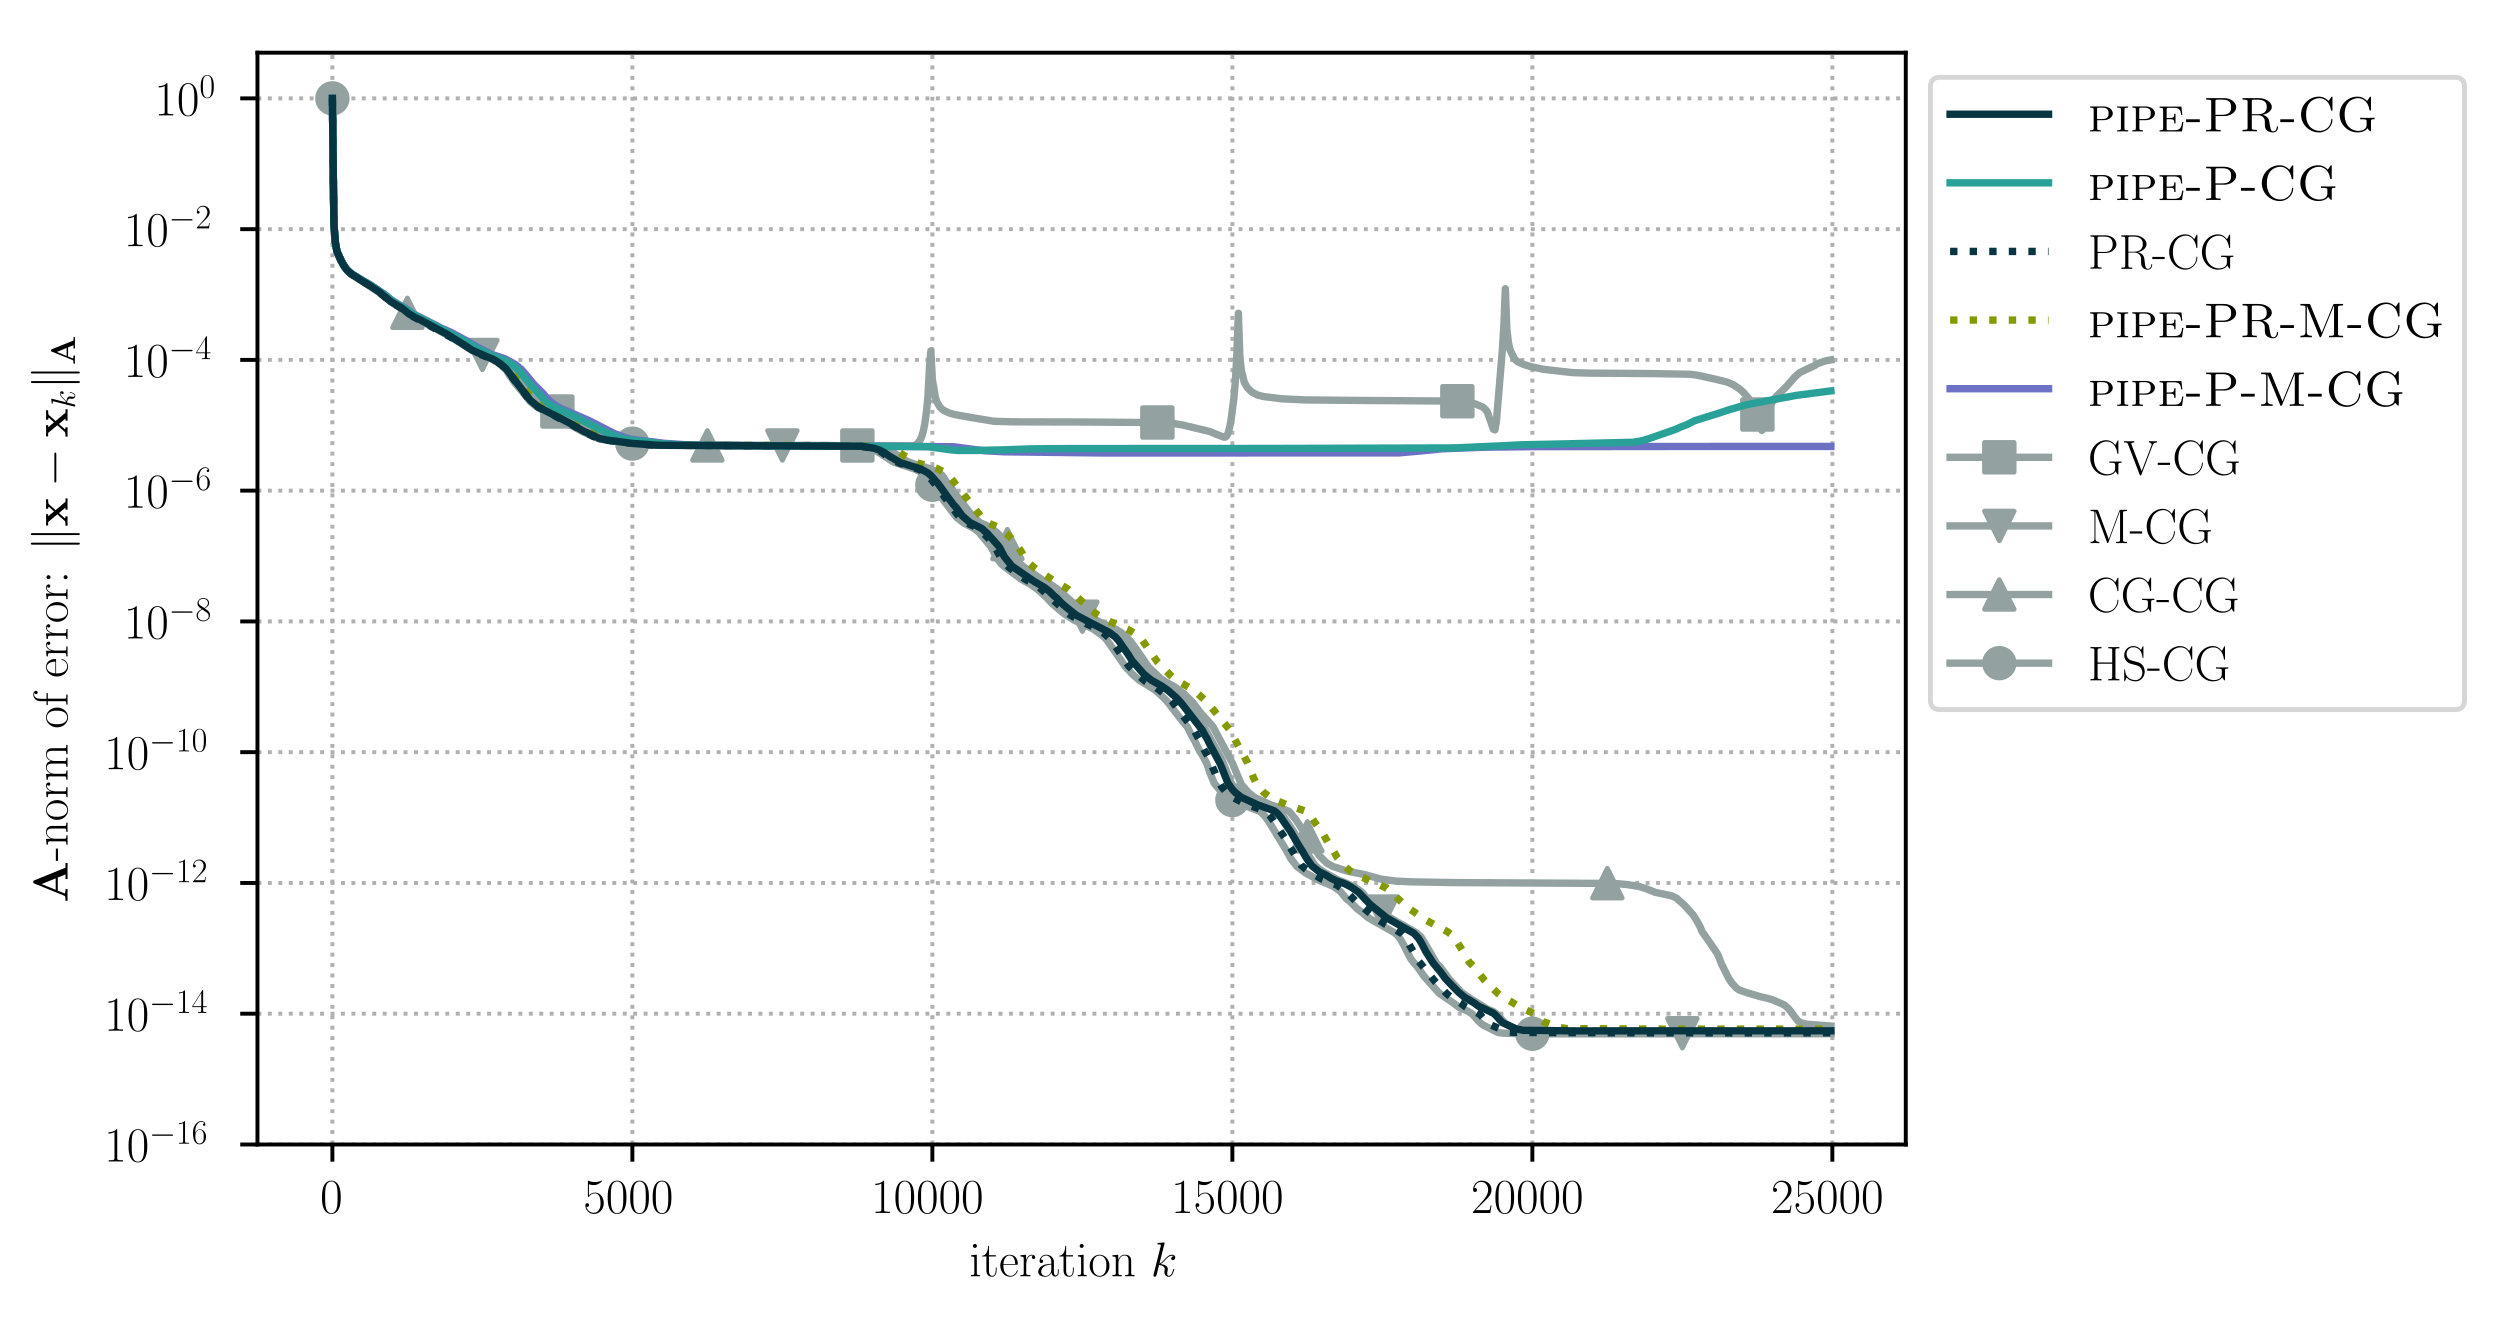 <?xml version="1.0" encoding="utf-8" standalone="no"?>
<!DOCTYPE svg PUBLIC "-//W3C//DTD SVG 1.1//EN"
  "http://www.w3.org/Graphics/SVG/1.1/DTD/svg11.dtd">
<!-- Created with matplotlib (https://matplotlib.org/) -->
<svg height="268.371pt" version="1.1" viewBox="0 0 507.791 268.371" width="507.791pt" xmlns="http://www.w3.org/2000/svg" xmlns:xlink="http://www.w3.org/1999/xlink">
 <defs>
  <style type="text/css">
*{stroke-linecap:butt;stroke-linejoin:round;}
  </style>
 </defs>
 <g id="figure_1">
  <g id="patch_1">
   <path d="M -0 268.371 
L 507.791 268.371 
L 507.791 0 
L -0 0 
z
" style="fill:#ffffff;"/>
  </g>
  <g id="axes_1">
   <g id="patch_2">
    <path d="M 52.294 232.46 
L 387.094 232.46 
L 387.094 10.7 
L 52.294 10.7 
z
" style="fill:#ffffff;"/>
   </g>
   <g id="matplotlib.axis_1">
    <g id="xtick_1">
     <g id="line2d_1">
      <path clip-path="url(#pfe8656834a)" d="M 67.513 232.46 
L 67.513 10.7 
" style="fill:none;stroke:#b0b0b0;stroke-dasharray:0.8,1.32;stroke-dashoffset:0;stroke-width:0.8;"/>
     </g>
     <g id="line2d_2">
      <defs>
       <path d="M 0 0 
L 0 3.5 
" id="m891e19427d" style="stroke:#000000;stroke-width:0.8;"/>
      </defs>
      <g>
       <use style="stroke:#000000;stroke-width:0.8;" x="67.513" xlink:href="#m891e19427d" y="232.46"/>
      </g>
     </g>
     <g id="text_1">
      <!-- $0$ -->
      <defs>
       <path d="M 42 31.844 
C 42 37.969 41.906 48.422 37.703 56.453 
C 34 63.484 28.094 66 22.906 66 
C 18.094 66 12 63.781 8.203 56.562 
C 4.203 49.016 3.797 39.672 3.797 31.844 
C 3.797 26.109 3.906 17.375 7 9.734 
C 11.297 -0.609 19 -2 22.906 -2 
C 27.5 -2 34.5 -0.109 38.594 9.438 
C 41.594 16.375 42 24.5 42 31.844 
z
M 22.906 -0.406 
C 16.5 -0.406 12.703 5.125 11.297 12.75 
C 10.203 18.688 10.203 27.328 10.203 32.953 
C 10.203 40.688 10.203 47.109 11.5 53.234 
C 13.406 61.781 19 64.391 22.906 64.391 
C 27 64.391 32.297 61.672 34.203 53.438 
C 35.5 47.719 35.594 40.984 35.594 32.953 
C 35.594 26.422 35.594 18.375 34.406 12.453 
C 32.297 1.5 26.406 -0.406 22.906 -0.406 
z
" id="CMR17-48"/>
      </defs>
      <g transform="translate(65.022 246.378)scale(0.1 -0.1)">
       <use transform="scale(0.996)" xlink:href="#CMR17-48"/>
      </g>
     </g>
    </g>
    <g id="xtick_2">
     <g id="line2d_3">
      <path clip-path="url(#pfe8656834a)" d="M 128.446 232.46 
L 128.446 10.7 
" style="fill:none;stroke:#b0b0b0;stroke-dasharray:0.8,1.32;stroke-dashoffset:0;stroke-width:0.8;"/>
     </g>
     <g id="line2d_4">
      <g>
       <use style="stroke:#000000;stroke-width:0.8;" x="128.446" xlink:href="#m891e19427d" y="232.46"/>
      </g>
     </g>
     <g id="text_2">
      <!-- $5000$ -->
      <defs>
       <path d="M 11.406 58.594 
C 12.406 58.188 16.5 56.891 20.703 56.891 
C 30 56.891 35.094 61.891 38 64.688 
C 38 65.484 38 66 37.406 66 
C 37.297 66 37.094 66 36.297 65.594 
C 32.797 64.094 28.703 63 23.703 63 
C 20.703 63 16.203 63.359 11.297 65.484 
C 10.203 66 10 66 9.906 66 
C 9.406 66 9.297 65.891 9.297 63.906 
L 9.297 34.859 
C 9.297 33.016 9.297 32.5 10.297 32.5 
C 10.797 32.5 11 32.703 11.5 33.422 
C 14.703 38.047 19.094 40 24.094 40 
C 27.594 40 35.094 37.734 35.094 20.203 
C 35.094 16.984 35.094 11.188 32.094 6.594 
C 29.594 2.484 25.703 0.391 21.406 0.391 
C 14.797 0.391 8.094 4.984 6.297 12.688 
C 6.703 12.594 7.5 12.391 7.906 12.391 
C 9.203 12.391 11.703 13.094 11.703 16.188 
C 11.703 18.891 9.797 20 7.906 20 
C 5.594 20 4.094 18.594 4.094 15.797 
C 4.094 7.094 11 -2 21.594 -2 
C 31.906 -2 41.703 6.891 41.703 19.797 
C 41.703 32.094 33.906 41.594 24.203 41.594 
C 19.094 41.594 14.797 39.688 11.406 36 
z
" id="CMR17-53"/>
      </defs>
      <g transform="translate(118.484 246.378)scale(0.1 -0.1)">
       <use transform="scale(0.996)" xlink:href="#CMR17-53"/>
       <use transform="translate(45.69 0)scale(0.996)" xlink:href="#CMR17-48"/>
       <use transform="translate(91.381 0)scale(0.996)" xlink:href="#CMR17-48"/>
       <use transform="translate(137.071 0)scale(0.996)" xlink:href="#CMR17-48"/>
      </g>
     </g>
    </g>
    <g id="xtick_3">
     <g id="line2d_5">
      <path clip-path="url(#pfe8656834a)" d="M 189.38 232.46 
L 189.38 10.7 
" style="fill:none;stroke:#b0b0b0;stroke-dasharray:0.8,1.32;stroke-dashoffset:0;stroke-width:0.8;"/>
     </g>
     <g id="line2d_6">
      <g>
       <use style="stroke:#000000;stroke-width:0.8;" x="189.38" xlink:href="#m891e19427d" y="232.46"/>
      </g>
     </g>
     <g id="text_3">
      <!-- $10000$ -->
      <defs>
       <path d="M 26.594 63.797 
C 26.594 65.891 26.5 66 25.094 66 
C 21.203 61.359 15.297 59.891 9.703 59.688 
C 9.406 59.688 8.906 59.688 8.797 59.5 
C 8.703 59.297 8.703 59.094 8.703 57 
C 11.797 57 17 57.594 21 59.984 
L 21 7.297 
C 21 3.797 20.797 2.594 12.203 2.594 
L 9.203 2.594 
L 9.203 0 
C 14 0.094 19 0.188 23.797 0.188 
C 28.594 0.188 33.594 0.094 38.406 0 
L 38.406 2.594 
L 35.406 2.594 
C 26.797 2.594 26.594 3.688 26.594 7.297 
z
" id="CMR17-49"/>
      </defs>
      <g transform="translate(176.927 246.378)scale(0.1 -0.1)">
       <use transform="scale(0.996)" xlink:href="#CMR17-49"/>
       <use transform="translate(45.69 0)scale(0.996)" xlink:href="#CMR17-48"/>
       <use transform="translate(91.381 0)scale(0.996)" xlink:href="#CMR17-48"/>
       <use transform="translate(137.071 0)scale(0.996)" xlink:href="#CMR17-48"/>
       <use transform="translate(182.762 0)scale(0.996)" xlink:href="#CMR17-48"/>
      </g>
     </g>
    </g>
    <g id="xtick_4">
     <g id="line2d_7">
      <path clip-path="url(#pfe8656834a)" d="M 250.314 232.46 
L 250.314 10.7 
" style="fill:none;stroke:#b0b0b0;stroke-dasharray:0.8,1.32;stroke-dashoffset:0;stroke-width:0.8;"/>
     </g>
     <g id="line2d_8">
      <g>
       <use style="stroke:#000000;stroke-width:0.8;" x="250.314" xlink:href="#m891e19427d" y="232.46"/>
      </g>
     </g>
     <g id="text_4">
      <!-- $15000$ -->
      <g transform="translate(237.86 246.378)scale(0.1 -0.1)">
       <use transform="scale(0.996)" xlink:href="#CMR17-49"/>
       <use transform="translate(45.69 0)scale(0.996)" xlink:href="#CMR17-53"/>
       <use transform="translate(91.381 0)scale(0.996)" xlink:href="#CMR17-48"/>
       <use transform="translate(137.071 0)scale(0.996)" xlink:href="#CMR17-48"/>
       <use transform="translate(182.762 0)scale(0.996)" xlink:href="#CMR17-48"/>
      </g>
     </g>
    </g>
    <g id="xtick_5">
     <g id="line2d_9">
      <path clip-path="url(#pfe8656834a)" d="M 311.247 232.46 
L 311.247 10.7 
" style="fill:none;stroke:#b0b0b0;stroke-dasharray:0.8,1.32;stroke-dashoffset:0;stroke-width:0.8;"/>
     </g>
     <g id="line2d_10">
      <g>
       <use style="stroke:#000000;stroke-width:0.8;" x="311.247" xlink:href="#m891e19427d" y="232.46"/>
      </g>
     </g>
     <g id="text_5">
      <!-- $20000$ -->
      <defs>
       <path d="M 41.703 15.469 
L 39.906 15.469 
C 38.906 8.391 38.094 7.188 37.703 6.594 
C 37.203 5.797 30 5.797 28.594 5.797 
L 9.406 5.797 
C 13 9.688 20 16.766 28.5 24.938 
C 34.594 30.719 41.703 37.5 41.703 47.391 
C 41.703 59.188 32.297 66 21.797 66 
C 10.797 66 4.094 56.297 4.094 47.297 
C 4.094 43.391 7 42.891 8.203 42.891 
C 9.203 42.891 12.203 43.484 12.203 46.984 
C 12.203 50.094 9.594 51 8.203 51 
C 7.594 51 7 50.891 6.594 50.688 
C 8.5 59.188 14.297 63.391 20.406 63.391 
C 29.094 63.391 34.797 56.5 34.797 47.391 
C 34.797 38.703 29.703 31.219 24 24.734 
L 4.094 2.297 
L 4.094 0 
L 39.297 0 
z
" id="CMR17-50"/>
      </defs>
      <g transform="translate(298.794 246.378)scale(0.1 -0.1)">
       <use transform="scale(0.996)" xlink:href="#CMR17-50"/>
       <use transform="translate(45.69 0)scale(0.996)" xlink:href="#CMR17-48"/>
       <use transform="translate(91.381 0)scale(0.996)" xlink:href="#CMR17-48"/>
       <use transform="translate(137.071 0)scale(0.996)" xlink:href="#CMR17-48"/>
       <use transform="translate(182.762 0)scale(0.996)" xlink:href="#CMR17-48"/>
      </g>
     </g>
    </g>
    <g id="xtick_6">
     <g id="line2d_11">
      <path clip-path="url(#pfe8656834a)" d="M 372.181 232.46 
L 372.181 10.7 
" style="fill:none;stroke:#b0b0b0;stroke-dasharray:0.8,1.32;stroke-dashoffset:0;stroke-width:0.8;"/>
     </g>
     <g id="line2d_12">
      <g>
       <use style="stroke:#000000;stroke-width:0.8;" x="372.181" xlink:href="#m891e19427d" y="232.46"/>
      </g>
     </g>
     <g id="text_6">
      <!-- $25000$ -->
      <g transform="translate(359.728 246.378)scale(0.1 -0.1)">
       <use transform="scale(0.996)" xlink:href="#CMR17-50"/>
       <use transform="translate(45.69 0)scale(0.996)" xlink:href="#CMR17-53"/>
       <use transform="translate(91.381 0)scale(0.996)" xlink:href="#CMR17-48"/>
       <use transform="translate(137.071 0)scale(0.996)" xlink:href="#CMR17-48"/>
       <use transform="translate(182.762 0)scale(0.996)" xlink:href="#CMR17-48"/>
      </g>
     </g>
    </g>
    <g id="text_7">
     <!-- iteration $k$ -->
     <defs>
      <path d="M 15.5 61.891 
C 15.5 64.094 13.703 66 11.406 66 
C 9.203 66 7.297 64.188 7.297 61.891 
C 7.297 59.688 9.094 57.797 11.406 57.797 
C 13.594 57.797 15.5 59.594 15.5 61.891 
z
M 3.797 42.891 
L 3.797 40.297 
C 9.406 40.297 10.203 39.688 10.203 34.859 
L 10.203 6.922 
C 10.203 3.094 9.797 2.594 3.406 2.594 
L 3.406 0 
C 5.797 0.188 10.094 0.188 12.594 0.188 
C 15 0.188 19.094 0.188 21.406 0 
L 21.406 2.594 
C 15.5 2.594 15.297 3.203 15.297 6.812 
L 15.297 44 
z
" id="CMR17-105"/>
      <path d="M 15.094 40.391 
L 29.094 40.391 
L 29.094 43 
L 15.094 43 
L 15.094 62 
L 13.297 62 
C 13.094 51.438 9.594 42.188 1.094 41.984 
L 1.094 40.391 
L 9.797 40.391 
L 9.797 12.156 
C 9.797 10.234 9.797 -1 21.406 -1 
C 27.297 -1 30.703 4.812 30.703 12.25 
L 30.703 17.984 
L 28.906 17.984 
L 28.906 12.344 
C 28.906 5.422 26.203 0.797 22 0.797 
C 19.094 0.797 15.094 2.797 15.094 11.953 
z
" id="CMR17-116"/>
      <path d="M 38.094 23.484 
C 38.5 23.891 38.5 24.094 38.5 25.094 
C 38.5 35.172 33.094 44 21.703 44 
C 11.094 44 2.703 33.984 2.703 21.781 
C 2.703 8.656 12.203 -1 22.797 -1 
C 34 -1 38.406 9.672 38.406 11.797 
C 38.406 12.5 37.797 12.5 37.594 12.5 
C 36.906 12.5 36.797 12.297 36.406 11.078 
C 34.203 4.219 28.703 0.797 23.5 0.797 
C 19.203 0.797 14.906 3.219 12.203 7.656 
C 9.094 12.797 9.094 18.75 9.094 23.484 
z
M 9.203 25 
C 9.906 39.234 17.594 42.391 21.594 42.391 
C 28.406 42.391 33 36.062 33.094 25 
z
" id="CMR17-101"/>
      <path d="M 15 23.703 
C 15 33.344 19.094 42.391 26.594 42.391 
C 27.297 42.391 28 42.297 28.703 41.984 
C 28.703 41.984 26.5 41.281 26.5 38.672 
C 26.5 36.266 28.406 35.266 29.906 35.266 
C 31.094 35.266 33.297 35.969 33.297 38.781 
C 33.297 41.984 30.094 44 26.703 44 
C 19.094 44 15.797 36.562 14.797 33.047 
L 14.703 33.047 
L 14.703 44 
L 3.094 42.891 
L 3.094 40.281 
C 9 40.281 9.906 39.688 9.906 34.859 
L 9.906 6.922 
C 9.906 3.094 9.5 2.594 3.094 2.594 
L 3.094 0 
C 5.5 0.188 10.094 0.188 12.703 0.188 
C 15.594 0.188 20.703 0.188 23.406 0 
L 23.406 2.594 
C 16.203 2.594 15 2.594 15 7.109 
z
" id="CMR17-114"/>
      <path d="M 36 25.875 
C 36 32 36 35.547 31.797 39.594 
C 28.094 42.984 23.797 44 20.406 44 
C 12.5 44 6.797 37.625 6.797 30.891 
C 6.797 27.188 9.797 27 10.406 27 
C 11.703 27 14 27.797 14 30.594 
C 14 33.094 12.094 34.188 10.406 34.188 
C 10 34.188 9.5 34.094 9.203 34 
C 11.297 40.531 16.703 42.391 20.203 42.391 
C 25.203 42.391 30.703 37.828 30.703 29.297 
L 30.703 25.5 
C 24.797 25.297 17.703 24.5 12.094 21.453 
C 5.797 17.922 4 12.844 4 9 
C 4 1.203 13 -1 18.297 -1 
C 23.797 -1 28.906 2.109 31.094 7.891 
C 31.297 3.422 34.094 -0.609 38.5 -0.609 
C 40.594 -0.609 45.906 0.797 45.906 8.797 
L 45.906 14.469 
L 44.094 14.469 
L 44.094 8.703 
C 44.094 2.516 41.406 1.703 40.094 1.703 
C 36 1.703 36 6.969 36 11.438 
z
M 30.703 13.859 
C 30.703 5.047 24.5 0.594 19 0.594 
C 14 0.594 10.094 4.344 10.094 9 
C 10.094 12.047 11.406 17.406 17.203 20.656 
C 22 23.391 27.5 23.797 30.703 24 
z
" id="CMR17-97"/>
      <path d="M 43.094 21.188 
C 43.094 34 33.797 44 22.906 44 
C 12 44 2.703 34 2.703 21.188 
C 2.703 8.594 12 -1 22.906 -1 
C 33.797 -1 43.094 8.594 43.094 21.188 
z
M 22.906 0.797 
C 18.203 0.797 14.203 3.594 11.906 7.5 
C 9.406 12 9.094 17.594 9.094 22 
C 9.094 26.188 9.297 31.391 11.906 35.891 
C 13.906 39.188 17.797 42.391 22.906 42.391 
C 27.406 42.391 31.203 39.891 33.594 36.391 
C 36.703 31.688 36.703 25.094 36.703 22 
C 36.703 18.094 36.5 12.094 33.797 7.297 
C 31 2.688 26.703 0.797 22.906 0.797 
z
" id="CMR17-111"/>
      <path d="M 41.5 30.531 
C 41.5 35.656 40.5 44 28.703 44 
C 20.797 44 16.703 37.875 15.203 33.844 
L 15.094 33.844 
L 15.094 44 
L 3.297 42.891 
L 3.297 40.281 
C 9.203 40.281 10.094 39.688 10.094 34.859 
L 10.094 6.922 
C 10.094 3.094 9.703 2.594 3.297 2.594 
L 3.297 0 
C 5.703 0.188 10.094 0.188 12.703 0.188 
C 15.297 0.188 19.797 0.188 22.203 0 
L 22.203 2.594 
C 15.797 2.594 15.406 3 15.406 6.922 
L 15.406 26.219 
C 15.406 35.453 21 42.391 28 42.391 
C 35.406 42.391 36.203 35.766 36.203 30.938 
L 36.203 6.922 
C 36.203 3.094 35.797 2.594 29.406 2.594 
L 29.406 0 
C 31.797 0.188 36.203 0.188 38.797 0.188 
C 41.406 0.188 45.906 0.188 48.297 0 
L 48.297 2.594 
C 41.906 2.594 41.5 3 41.5 6.922 
z
" id="CMR17-110"/>
      <path d="M 28.094 66.484 
C 28.203 66.891 28.406 67.484 28.406 67.984 
C 28.406 69 27.406 69 27.203 69 
C 27.094 69 23.5 68.688 21.703 68.484 
C 20 68.391 18.5 68.188 16.703 68.094 
C 14.297 67.891 13.594 67.797 13.594 65.984 
C 13.594 64.984 14.594 64.984 15.594 64.984 
C 20.703 64.984 20.703 64.109 20.703 63.125 
C 20.703 62.719 20.703 62.531 20.203 60.75 
L 5.906 3.906 
C 5.5 2.391 5.5 2.203 5.5 1.594 
C 5.5 -0.609 7.203 -1 8.203 -1 
C 11 -1 11.594 1.188 12.406 4.297 
L 17.094 23.062 
C 24.297 22.266 28.594 19.25 28.594 14.438 
C 28.594 13.828 28.594 13.438 28.297 11.922 
C 27.906 10.422 27.906 9.219 27.906 8.719 
C 27.906 2.891 31.703 -1 36.797 -1 
C 41.406 -1 43.797 3.203 44.594 4.609 
C 46.703 8.312 48 13.938 48 14.328 
C 48 14.828 47.594 15.234 47 15.234 
C 46.094 15.234 46 14.828 45.594 13.234 
C 44.203 8.016 42.094 1 37 1 
C 35 1 33.703 2 33.703 5.812 
C 33.703 7.719 34.094 9.922 34.5 11.422 
C 34.906 13.234 34.906 13.328 34.906 14.531 
C 34.906 20.453 29.594 23.766 20.406 24.969 
C 24 27.172 27.594 31.078 29 32.594 
C 34.703 38.984 38.594 41.984 43.203 41.984 
C 45.5 41.984 46.094 41.484 46.797 41 
C 43.094 40.594 41.703 37.984 41.703 35.984 
C 41.703 33.594 43.594 32.797 45 32.797 
C 47.703 32.797 50.094 35.094 50.094 38.297 
C 50.094 41.156 47.797 44 43.297 44 
C 37.797 44 33.297 40.297 26.203 32.297 
C 25.203 31.078 21.5 27.281 17.797 25.875 
z
" id="CMMI12-107"/>
     </defs>
     <g transform="translate(196.885 259.234)scale(0.1 -0.1)">
      <use transform="scale(0.996)" xlink:href="#CMR17-105"/>
      <use transform="translate(24.871 0)scale(0.996)" xlink:href="#CMR17-116"/>
      <use transform="translate(60.152 0)scale(0.996)" xlink:href="#CMR17-101"/>
      <use transform="translate(100.637 0)scale(0.996)" xlink:href="#CMR17-114"/>
      <use transform="translate(135.918 0)scale(0.996)" xlink:href="#CMR17-97"/>
      <use transform="translate(181.609 0)scale(0.996)" xlink:href="#CMR17-116"/>
      <use transform="translate(216.889 0)scale(0.996)" xlink:href="#CMR17-105"/>
      <use transform="translate(241.761 0)scale(0.996)" xlink:href="#CMR17-111"/>
      <use transform="translate(287.451 0)scale(0.996)" xlink:href="#CMR17-110"/>
      <use transform="translate(368.422 0)scale(0.996)" xlink:href="#CMMI12-107"/>
     </g>
    </g>
   </g>
   <g id="matplotlib.axis_2">
    <g id="ytick_1">
     <g id="line2d_13">
      <path clip-path="url(#pfe8656834a)" d="M 52.294 232.46 
L 387.094 232.46 
" style="fill:none;stroke:#b0b0b0;stroke-dasharray:0.8,1.32;stroke-dashoffset:0;stroke-width:0.8;"/>
     </g>
     <g id="line2d_14">
      <defs>
       <path d="M 0 0 
L -3.5 0 
" id="m6e413ff59e" style="stroke:#000000;stroke-width:0.8;"/>
      </defs>
      <g>
       <use style="stroke:#000000;stroke-width:0.8;" x="52.294" xlink:href="#m6e413ff59e" y="232.46"/>
      </g>
     </g>
     <g id="text_8">
      <!-- $10^{-16}$ -->
      <defs>
       <path d="M 65.906 23 
C 67.594 23 69.406 23 69.406 25 
C 69.406 27 67.594 27 65.906 27 
L 11.797 27 
C 10.094 27 8.297 27 8.297 25 
C 8.297 23 10.094 23 11.797 23 
z
" id="CMSY10-0"/>
       <path d="M 10.594 34.344 
C 10.594 58 21.797 63.688 28.297 63.688 
C 30.406 63.688 35.5 63.266 37.5 59.094 
C 35.906 59.094 32.906 59.094 32.906 55.594 
C 32.906 52.891 35.094 52 36.5 52 
C 37.406 52 40.094 52.391 40.094 55.797 
C 40.094 62.297 35.094 66 28.203 66 
C 16.297 66 3.797 53.297 3.797 31.422 
C 3.797 4.016 15.094 -2 23.094 -2 
C 32.797 -2 42 6.734 42 20.234 
C 42 32.828 33.906 42 23.703 42 
C 17.594 42 13.094 37.969 10.594 30.922 
z
M 23.094 0.391 
C 10.797 0.391 10.797 18.938 10.797 22.656 
C 10.797 29.906 14.203 40.391 23.5 40.391 
C 25.203 40.391 30.094 40.391 33.406 33.438 
C 35.203 29.516 35.203 25.375 35.203 20.344 
C 35.203 14.906 35.203 10.875 33.094 6.844 
C 30.906 2.703 27.703 0.391 23.094 0.391 
z
" id="CMR17-54"/>
      </defs>
      <g transform="translate(21.163 235.919)scale(0.1 -0.1)">
       <use transform="scale(0.996)" xlink:href="#CMR17-49"/>
       <use transform="translate(45.69 0)scale(0.996)" xlink:href="#CMR17-48"/>
       <use transform="translate(91.381 36.154)scale(0.697)" xlink:href="#CMSY10-0"/>
       <use transform="translate(145.622 36.154)scale(0.697)" xlink:href="#CMR17-49"/>
       <use transform="translate(177.605 36.154)scale(0.697)" xlink:href="#CMR17-54"/>
      </g>
     </g>
    </g>
    <g id="ytick_2">
     <g id="line2d_15">
      <path clip-path="url(#pfe8656834a)" d="M 52.294 205.9 
L 387.094 205.9 
" style="fill:none;stroke:#b0b0b0;stroke-dasharray:0.8,1.32;stroke-dashoffset:0;stroke-width:0.8;"/>
     </g>
     <g id="line2d_16">
      <g>
       <use style="stroke:#000000;stroke-width:0.8;" x="52.294" xlink:href="#m6e413ff59e" y="205.9"/>
      </g>
     </g>
     <g id="text_9">
      <!-- $10^{-14}$ -->
      <defs>
       <path d="M 33.594 64.797 
C 33.594 66.891 33.5 67 31.703 67 
L 2 19.594 
L 2 17 
L 27.797 17 
L 27.797 7.188 
C 27.797 3.594 27.594 2.594 20.594 2.594 
L 18.703 2.594 
L 18.703 0 
C 21.906 0.188 27.297 0.188 30.703 0.188 
C 34.094 0.188 39.5 0.188 42.703 0 
L 42.703 2.594 
L 40.797 2.594 
C 33.797 2.594 33.594 3.594 33.594 7.188 
L 33.594 17 
L 43.797 17 
L 43.797 19.594 
L 33.594 19.594 
z
M 28.094 58.172 
L 28.094 19.594 
L 4 19.594 
z
" id="CMR17-52"/>
      </defs>
      <g transform="translate(21.163 209.36)scale(0.1 -0.1)">
       <use transform="scale(0.996)" xlink:href="#CMR17-49"/>
       <use transform="translate(45.69 0)scale(0.996)" xlink:href="#CMR17-48"/>
       <use transform="translate(91.381 36.154)scale(0.697)" xlink:href="#CMSY10-0"/>
       <use transform="translate(145.622 36.154)scale(0.697)" xlink:href="#CMR17-49"/>
       <use transform="translate(177.605 36.154)scale(0.697)" xlink:href="#CMR17-52"/>
      </g>
     </g>
    </g>
    <g id="ytick_3">
     <g id="line2d_17">
      <path clip-path="url(#pfe8656834a)" d="M 52.294 179.341 
L 387.094 179.341 
" style="fill:none;stroke:#b0b0b0;stroke-dasharray:0.8,1.32;stroke-dashoffset:0;stroke-width:0.8;"/>
     </g>
     <g id="line2d_18">
      <g>
       <use style="stroke:#000000;stroke-width:0.8;" x="52.294" xlink:href="#m6e413ff59e" y="179.341"/>
      </g>
     </g>
     <g id="text_10">
      <!-- $10^{-12}$ -->
      <g transform="translate(21.163 182.8)scale(0.1 -0.1)">
       <use transform="scale(0.996)" xlink:href="#CMR17-49"/>
       <use transform="translate(45.69 0)scale(0.996)" xlink:href="#CMR17-48"/>
       <use transform="translate(91.381 36.154)scale(0.697)" xlink:href="#CMSY10-0"/>
       <use transform="translate(145.622 36.154)scale(0.697)" xlink:href="#CMR17-49"/>
       <use transform="translate(177.605 36.154)scale(0.697)" xlink:href="#CMR17-50"/>
      </g>
     </g>
    </g>
    <g id="ytick_4">
     <g id="line2d_19">
      <path clip-path="url(#pfe8656834a)" d="M 52.294 152.781 
L 387.094 152.781 
" style="fill:none;stroke:#b0b0b0;stroke-dasharray:0.8,1.32;stroke-dashoffset:0;stroke-width:0.8;"/>
     </g>
     <g id="line2d_20">
      <g>
       <use style="stroke:#000000;stroke-width:0.8;" x="52.294" xlink:href="#m6e413ff59e" y="152.781"/>
      </g>
     </g>
     <g id="text_11">
      <!-- $10^{-10}$ -->
      <g transform="translate(21.163 156.24)scale(0.1 -0.1)">
       <use transform="scale(0.996)" xlink:href="#CMR17-49"/>
       <use transform="translate(45.69 0)scale(0.996)" xlink:href="#CMR17-48"/>
       <use transform="translate(91.381 36.154)scale(0.697)" xlink:href="#CMSY10-0"/>
       <use transform="translate(145.622 36.154)scale(0.697)" xlink:href="#CMR17-49"/>
       <use transform="translate(177.605 36.154)scale(0.697)" xlink:href="#CMR17-48"/>
      </g>
     </g>
    </g>
    <g id="ytick_5">
     <g id="line2d_21">
      <path clip-path="url(#pfe8656834a)" d="M 52.294 126.221 
L 387.094 126.221 
" style="fill:none;stroke:#b0b0b0;stroke-dasharray:0.8,1.32;stroke-dashoffset:0;stroke-width:0.8;"/>
     </g>
     <g id="line2d_22">
      <g>
       <use style="stroke:#000000;stroke-width:0.8;" x="52.294" xlink:href="#m6e413ff59e" y="126.221"/>
      </g>
     </g>
     <g id="text_12">
      <!-- $10^{-8}$ -->
      <defs>
       <path d="M 27.203 35.766 
C 33.5 38.969 39.906 43.797 39.906 51.531 
C 39.906 60.688 31.094 66 23 66 
C 13.906 66 5.906 59.375 5.906 50.234 
C 5.906 47.719 6.5 43.391 10.406 39.578 
C 11.406 38.578 15.594 35.562 18.297 33.656 
C 13.797 31.344 3.297 25.812 3.297 14.766 
C 3.297 4.406 13.094 -2 22.797 -2 
C 33.5 -2 42.5 5.719 42.5 15.969 
C 42.5 25.109 36.406 29.328 32.406 32.047 
z
M 14.094 44.609 
C 13.297 45.109 9.297 48.219 9.297 52.938 
C 9.297 59.078 15.594 63.688 22.797 63.688 
C 30.703 63.688 36.5 58.062 36.5 51.531 
C 36.5 42.188 26.094 36.859 25.594 36.859 
C 25.5 36.859 25.406 36.859 24.594 37.469 
z
M 32.5 24 
C 34 22.906 38.797 19.578 38.797 13.453 
C 38.797 6.016 31.406 0.391 23 0.391 
C 13.906 0.391 7 6.922 7 14.859 
C 7 22.797 13.094 29.438 20 32.547 
z
" id="CMR17-56"/>
      </defs>
      <g transform="translate(25.134 129.68)scale(0.1 -0.1)">
       <use transform="scale(0.996)" xlink:href="#CMR17-49"/>
       <use transform="translate(45.69 0)scale(0.996)" xlink:href="#CMR17-48"/>
       <use transform="translate(91.381 36.154)scale(0.697)" xlink:href="#CMSY10-0"/>
       <use transform="translate(145.622 36.154)scale(0.697)" xlink:href="#CMR17-56"/>
      </g>
     </g>
    </g>
    <g id="ytick_6">
     <g id="line2d_23">
      <path clip-path="url(#pfe8656834a)" d="M 52.294 99.661 
L 387.094 99.661 
" style="fill:none;stroke:#b0b0b0;stroke-dasharray:0.8,1.32;stroke-dashoffset:0;stroke-width:0.8;"/>
     </g>
     <g id="line2d_24">
      <g>
       <use style="stroke:#000000;stroke-width:0.8;" x="52.294" xlink:href="#m6e413ff59e" y="99.661"/>
      </g>
     </g>
     <g id="text_13">
      <!-- $10^{-6}$ -->
      <g transform="translate(25.134 103.121)scale(0.1 -0.1)">
       <use transform="scale(0.996)" xlink:href="#CMR17-49"/>
       <use transform="translate(45.69 0)scale(0.996)" xlink:href="#CMR17-48"/>
       <use transform="translate(91.381 36.154)scale(0.697)" xlink:href="#CMSY10-0"/>
       <use transform="translate(145.622 36.154)scale(0.697)" xlink:href="#CMR17-54"/>
      </g>
     </g>
    </g>
    <g id="ytick_7">
     <g id="line2d_25">
      <path clip-path="url(#pfe8656834a)" d="M 52.294 73.102 
L 387.094 73.102 
" style="fill:none;stroke:#b0b0b0;stroke-dasharray:0.8,1.32;stroke-dashoffset:0;stroke-width:0.8;"/>
     </g>
     <g id="line2d_26">
      <g>
       <use style="stroke:#000000;stroke-width:0.8;" x="52.294" xlink:href="#m6e413ff59e" y="73.102"/>
      </g>
     </g>
     <g id="text_14">
      <!-- $10^{-4}$ -->
      <g transform="translate(25.134 76.561)scale(0.1 -0.1)">
       <use transform="scale(0.996)" xlink:href="#CMR17-49"/>
       <use transform="translate(45.69 0)scale(0.996)" xlink:href="#CMR17-48"/>
       <use transform="translate(91.381 36.154)scale(0.697)" xlink:href="#CMSY10-0"/>
       <use transform="translate(145.622 36.154)scale(0.697)" xlink:href="#CMR17-52"/>
      </g>
     </g>
    </g>
    <g id="ytick_8">
     <g id="line2d_27">
      <path clip-path="url(#pfe8656834a)" d="M 52.294 46.542 
L 387.094 46.542 
" style="fill:none;stroke:#b0b0b0;stroke-dasharray:0.8,1.32;stroke-dashoffset:0;stroke-width:0.8;"/>
     </g>
     <g id="line2d_28">
      <g>
       <use style="stroke:#000000;stroke-width:0.8;" x="52.294" xlink:href="#m6e413ff59e" y="46.542"/>
      </g>
     </g>
     <g id="text_15">
      <!-- $10^{-2}$ -->
      <g transform="translate(25.134 50.001)scale(0.1 -0.1)">
       <use transform="scale(0.996)" xlink:href="#CMR17-49"/>
       <use transform="translate(45.69 0)scale(0.996)" xlink:href="#CMR17-48"/>
       <use transform="translate(91.381 36.154)scale(0.697)" xlink:href="#CMSY10-0"/>
       <use transform="translate(145.622 36.154)scale(0.697)" xlink:href="#CMR17-50"/>
      </g>
     </g>
    </g>
    <g id="ytick_9">
     <g id="line2d_29">
      <path clip-path="url(#pfe8656834a)" d="M 52.294 19.982 
L 387.094 19.982 
" style="fill:none;stroke:#b0b0b0;stroke-dasharray:0.8,1.32;stroke-dashoffset:0;stroke-width:0.8;"/>
     </g>
     <g id="line2d_30">
      <g>
       <use style="stroke:#000000;stroke-width:0.8;" x="52.294" xlink:href="#m6e413ff59e" y="19.982"/>
      </g>
     </g>
     <g id="text_16">
      <!-- $10^{0}$ -->
      <g transform="translate(31.361 23.441)scale(0.1 -0.1)">
       <use transform="scale(0.996)" xlink:href="#CMR17-49"/>
       <use transform="translate(45.69 0)scale(0.996)" xlink:href="#CMR17-48"/>
       <use transform="translate(91.381 36.154)scale(0.697)" xlink:href="#CMR17-48"/>
      </g>
     </g>
    </g>
    <g id="text_17">
     <!-- $\mathbf{A}$-norm of error: $\| \mathbf{x}-\mathbf{x}_k \|_\mathbf{A}$ -->
     <defs>
      <path d="M 45.797 67.703 
C 45.094 69.5 44.906 70 42.5 70 
C 40 70 39.797 69.5 39.094 67.703 
L 14.297 6.703 
C 13.594 5.094 13.594 4.891 10.797 4.594 
C 8.297 4.297 7.906 4.297 5.703 4.297 
L 3.906 4.297 
L 3.906 0 
C 6.5 0.188 12.5 0.188 15.406 0.188 
C 18.094 0.188 25.406 0.188 27.703 0 
L 27.703 4.297 
C 25.5 4.297 21.703 4.297 18.906 5.406 
C 19.203 6.312 19.203 6.5 19.406 6.906 
L 24.703 20 
L 51.5 20 
L 57.797 4.297 
L 48.406 4.297 
L 48.406 0 
C 51.594 0.188 61.297 0.188 65.094 0.188 
C 68.297 0.188 78.5 0.188 81 0 
L 81 4.297 
L 71.5 4.297 
z
M 38.094 53.031 
L 49.703 24.297 
L 26.406 24.297 
z
" id="CMBX12-65"/>
      <path d="M 25.5 19.594 
L 25.5 24 
L 0.406 24 
L 0.406 19.594 
z
" id="CMR17-45"/>
      <path d="M 67.594 30.531 
C 67.594 35.562 66.703 44 54.797 44 
C 48 44 43.297 39.375 41.5 33.953 
L 41.406 33.953 
C 40.203 42.188 34.297 44 28.703 44 
C 20.797 44 16.703 37.875 15.203 33.844 
L 15.094 33.844 
L 15.094 44 
L 3.297 42.891 
L 3.297 40.281 
C 9.203 40.281 10.094 39.688 10.094 34.859 
L 10.094 6.922 
C 10.094 3.094 9.703 2.594 3.297 2.594 
L 3.297 0 
C 5.703 0.188 10.094 0.188 12.703 0.188 
C 15.297 0.188 19.797 0.188 22.203 0 
L 22.203 2.594 
C 15.797 2.594 15.406 3 15.406 6.922 
L 15.406 26.219 
C 15.406 35.453 21 42.391 28 42.391 
C 35.406 42.391 36.203 35.766 36.203 30.938 
L 36.203 6.922 
C 36.203 3.094 35.797 2.594 29.406 2.594 
L 29.406 0 
C 31.797 0.188 36.203 0.188 38.797 0.188 
C 41.406 0.188 45.906 0.188 48.297 0 
L 48.297 2.594 
C 41.906 2.594 41.5 3 41.5 6.922 
L 41.5 26.219 
C 41.5 35.453 47.094 42.391 54.094 42.391 
C 61.5 42.391 62.297 35.766 62.297 30.938 
L 62.297 6.922 
C 62.297 3.094 61.906 2.594 55.5 2.594 
L 55.5 0 
C 57.906 0.188 62.297 0.188 64.906 0.188 
C 67.5 0.188 72 0.188 74.406 0 
L 74.406 2.594 
C 68 2.594 67.594 3 67.594 6.922 
z
" id="CMR17-109"/>
      <path d="M 15.297 40.391 
L 26.703 40.391 
L 26.703 43 
L 15.094 43 
L 15.094 55.297 
C 15.094 63.688 19.297 68.391 23.594 68.391 
C 24.906 68.391 26.406 68.172 27.406 67.797 
C 26.594 67.594 24.5 66.891 24.5 64.391 
C 24.5 61.797 26.5 61 27.906 61 
C 29.297 61 31.297 61.797 31.297 64.391 
C 31.297 68.016 27.703 70 23.703 70 
C 18 70 10.203 65.797 10.203 55.094 
L 10.203 43 
L 2.203 43 
L 2.203 40.391 
L 10.203 40.391 
L 10.203 6.891 
C 10.203 3.094 9.797 2.594 3.406 2.594 
L 3.406 0 
C 5.797 0.188 10.406 0.188 13 0.188 
C 15.906 0.188 21 0.188 23.703 0 
L 23.703 2.594 
C 16.5 2.594 15.297 2.594 15.297 7.094 
z
" id="CMR17-102"/>
      <path d="M 16.594 38.891 
C 16.594 41.391 14.594 43 12.5 43 
C 10.5 43 8.406 41.391 8.406 38.891 
C 8.406 36.391 10.406 34.797 12.5 34.797 
C 14.5 34.797 16.594 36.391 16.594 38.891 
z
M 16.594 4.094 
C 16.594 6.594 14.594 8.188 12.5 8.188 
C 10.5 8.188 8.406 6.594 8.406 4.094 
C 8.406 1.594 10.406 0 12.5 0 
C 14.5 0 16.594 1.594 16.594 4.094 
z
" id="CMR17-58"/>
      <path d="M 17.203 71.594 
C 17.203 73.188 17.203 75 15.203 75 
C 13.203 75 13.203 72.797 13.203 71.297 
L 13.203 -21.312 
C 13.203 -22.906 13.203 -25 15.203 -25 
C 17.203 -25 17.203 -23.203 17.203 -21.609 
z
M 36.703 71.297 
C 36.703 72.891 36.703 75 34.703 75 
C 32.703 75 32.703 73.188 32.703 71.594 
L 32.703 -21.609 
C 32.703 -23.203 32.703 -25 34.703 -25 
C 36.703 -25 36.703 -22.812 36.703 -21.312 
z
" id="CMSY10-107"/>
      <path d="M 33.703 24.469 
L 45.297 37.609 
C 46.406 38.906 47.297 39.688 55.594 39.688 
L 55.594 44 
C 50 43.797 49.797 43.797 46.406 43.797 
C 43.5 43.797 39.203 43.797 36.406 44 
L 36.406 39.688 
C 38.297 39.688 40.406 39.203 40.406 38.5 
C 40.406 38.312 39.906 37.609 39.703 37.422 
L 31 27.719 
L 21.094 39.688 
L 25.297 39.688 
L 25.297 44 
C 23 43.797 16.203 43.797 13.5 43.797 
C 10.5 43.797 5.094 43.797 2.297 44 
L 2.297 39.688 
L 9.406 39.688 
L 25 20.906 
L 12 6.375 
C 10.797 4.984 10.094 4.297 1.797 4.297 
L 1.797 0 
C 7.797 0.188 8 0.188 11.094 0.188 
C 14 0.188 18.203 0.188 21 0 
L 21 4.297 
C 19.094 4.297 17 4.781 17 5.484 
C 17 5.578 17 5.672 17.703 6.469 
L 27.703 17.641 
L 38.797 4.297 
L 34.594 4.297 
L 34.594 0 
C 37 0.188 43.703 0.188 46.5 0.188 
C 49.5 0.188 54.797 0.188 57.594 0 
L 57.594 4.297 
L 50.594 4.297 
z
" id="CMBX12-120"/>
     </defs>
     <g transform="translate(15.225 183.363)rotate(-90)scale(0.1 -0.1)">
      <use transform="translate(0 14.944)scale(0.996)" xlink:href="#CMBX12-65"/>
      <use transform="translate(84.636 14.944)scale(0.996)" xlink:href="#CMR17-45"/>
      <use transform="translate(114.712 14.944)scale(0.996)" xlink:href="#CMR17-110"/>
      <use transform="translate(165.608 14.944)scale(0.996)" xlink:href="#CMR17-111"/>
      <use transform="translate(211.298 14.944)scale(0.996)" xlink:href="#CMR17-114"/>
      <use transform="translate(246.579 14.944)scale(0.996)" xlink:href="#CMR17-109"/>
      <use transform="translate(353.575 14.944)scale(0.996)" xlink:href="#CMR17-111"/>
      <use transform="translate(399.265 14.944)scale(0.996)" xlink:href="#CMR17-102"/>
      <use transform="translate(456.814 14.944)scale(0.996)" xlink:href="#CMR17-101"/>
      <use transform="translate(497.3 14.944)scale(0.996)" xlink:href="#CMR17-114"/>
      <use transform="translate(532.581 14.944)scale(0.996)" xlink:href="#CMR17-114"/>
      <use transform="translate(567.862 14.944)scale(0.996)" xlink:href="#CMR17-111"/>
      <use transform="translate(613.552 14.944)scale(0.996)" xlink:href="#CMR17-114"/>
      <use transform="translate(648.833 14.944)scale(0.996)" xlink:href="#CMR17-58"/>
      <use transform="translate(714.19 14.944)scale(0.996)" xlink:href="#CMSY10-107"/>
      <use transform="translate(764.003 14.944)scale(0.996)" xlink:href="#CMBX12-120"/>
      <use transform="translate(845.295 14.944)scale(0.996)" xlink:href="#CMSY10-0"/>
      <use transform="translate(944.922 14.944)scale(0.996)" xlink:href="#CMBX12-120"/>
      <use transform="translate(1004.075 0)scale(0.697)" xlink:href="#CMMI12-107"/>
      <use transform="translate(1042.429 14.944)scale(0.996)" xlink:href="#CMSY10-107"/>
      <use transform="translate(1092.242 0)scale(0.697)" xlink:href="#CMBX12-65"/>
     </g>
    </g>
   </g>
   <g id="line2d_31">
    <path clip-path="url(#pfe8656834a)" d="M 67.513 19.982 
L 67.817 45.491 
L 68.122 49.261 
L 68.427 51.036 
L 69.341 53.093 
L 69.95 54.169 
L 70.559 54.946 
L 71.169 55.546 
L 77.262 59.573 
L 80.004 61.687 
L 81.527 62.598 
L 83.66 64.175 
L 91.581 68.44 
L 96.456 71.523 
L 98.284 72.336 
L 99.503 72.737 
L 101.026 73.597 
L 101.94 74.313 
L 102.854 75.185 
L 103.463 76.201 
L 104.073 77.024 
L 104.682 77.934 
L 106.51 80.039 
L 107.729 81.593 
L 108.948 82.579 
L 110.166 83.271 
L 114.127 85.136 
L 116.26 86.514 
L 118.392 87.714 
L 121.744 89.174 
L 123.876 89.504 
L 126.009 89.765 
L 127.532 90.019 
L 132.102 90.392 
L 135.454 90.46 
L 168.053 90.49 
L 173.537 90.591 
L 175.67 90.878 
L 177.498 91.342 
L 178.107 91.651 
L 179.021 92.253 
L 181.459 93.842 
L 183.896 94.649 
L 186.029 95.358 
L 186.943 95.86 
L 187.857 96.612 
L 190.903 100.571 
L 191.817 101.836 
L 194.255 105.052 
L 195.778 106.241 
L 197.911 107.374 
L 198.825 108.104 
L 201.262 111.026 
L 202.481 113.346 
L 203.395 114.554 
L 204.309 115.334 
L 206.746 117.128 
L 207.355 117.613 
L 209.488 118.81 
L 211.011 119.93 
L 212.535 121.331 
L 213.753 122.648 
L 216.191 124.7 
L 217.714 125.665 
L 218.628 126.171 
L 221.979 127.715 
L 223.807 129.011 
L 224.721 129.865 
L 228.682 135.543 
L 229.292 136.131 
L 229.901 136.843 
L 231.424 138.182 
L 232.643 138.902 
L 234.471 140.055 
L 235.385 140.807 
L 236.604 141.975 
L 237.213 142.66 
L 240.26 146.591 
L 241.174 147.665 
L 242.088 149.492 
L 242.697 150.533 
L 243.611 152.433 
L 244.525 153.935 
L 245.134 155.11 
L 245.744 156.946 
L 246.658 159.142 
L 248.79 161.663 
L 249.704 162.161 
L 251.837 163.231 
L 256.102 164.902 
L 257.016 165.898 
L 257.93 167.233 
L 261.282 172.725 
L 262.196 174.413 
L 263.414 175.991 
L 265.242 177.353 
L 267.984 178.846 
L 270.726 179.983 
L 272.25 181.057 
L 273.468 182.539 
L 274.382 183.287 
L 275.601 184.537 
L 276.82 185.453 
L 277.734 186.276 
L 278.648 186.841 
L 283.218 189.431 
L 283.827 189.926 
L 284.436 190.743 
L 285.046 191.811 
L 286.569 194.774 
L 287.178 195.557 
L 287.788 196.228 
L 289.311 198.388 
L 292.358 201.774 
L 294.186 203.032 
L 295.405 203.877 
L 296.319 204.586 
L 297.537 205.126 
L 298.147 205.387 
L 299.061 205.957 
L 300.279 207.381 
L 300.889 207.959 
L 301.498 208.326 
L 304.24 209.708 
L 305.154 209.849 
L 308.505 209.938 
L 310.029 209.982 
L 313.38 209.994 
L 371.876 209.969 
L 371.876 209.969 
" style="fill:none;stroke:#93a1a1;stroke-linecap:square;stroke-width:1.5;"/>
    <defs>
     <path d="M 0 3 
C 0.796 3 1.559 2.684 2.121 2.121 
C 2.684 1.559 3 0.796 3 0 
C 3 -0.796 2.684 -1.559 2.121 -2.121 
C 1.559 -2.684 0.796 -3 0 -3 
C -0.796 -3 -1.559 -2.684 -2.121 -2.121 
C -2.684 -1.559 -3 -0.796 -3 0 
C -3 0.796 -2.684 1.559 -2.121 2.121 
C -1.559 2.684 -0.796 3 0 3 
z
" id="m6af18753e3" style="stroke:#93a1a1;"/>
    </defs>
    <g clip-path="url(#pfe8656834a)">
     <use style="fill:#93a1a1;stroke:#93a1a1;" x="67.513" xlink:href="#m6af18753e3" y="19.982"/>
     <use style="fill:#93a1a1;stroke:#93a1a1;" x="128.446" xlink:href="#m6af18753e3" y="90.108"/>
     <use style="fill:#93a1a1;stroke:#93a1a1;" x="189.38" xlink:href="#m6af18753e3" y="98.468"/>
     <use style="fill:#93a1a1;stroke:#93a1a1;" x="250.314" xlink:href="#m6af18753e3" y="162.509"/>
     <use style="fill:#93a1a1;stroke:#93a1a1;" x="311.247" xlink:href="#m6af18753e3" y="209.971"/>
    </g>
   </g>
   <g id="line2d_32">
    <path clip-path="url(#pfe8656834a)" d="M 67.513 19.982 
L 67.817 45.491 
L 68.122 49.261 
L 68.427 51.035 
L 69.341 53.078 
L 69.95 54.168 
L 70.559 54.938 
L 71.473 55.719 
L 73.606 57.092 
L 74.825 57.793 
L 76.348 58.807 
L 77.871 59.983 
L 78.785 60.785 
L 80.004 61.635 
L 82.137 62.983 
L 83.051 63.726 
L 93.105 69.221 
L 96.151 71.195 
L 98.893 72.388 
L 100.112 72.812 
L 101.635 73.724 
L 102.245 74.151 
L 103.463 75.372 
L 106.206 79.036 
L 107.12 79.973 
L 108.034 81.238 
L 109.252 82.301 
L 110.471 83.011 
L 116.869 86.281 
L 119.002 87.525 
L 122.353 89.022 
L 123.572 89.325 
L 126.009 89.596 
L 134.235 90.427 
L 141.242 90.47 
L 176.584 90.616 
L 178.717 90.922 
L 180.24 91.302 
L 180.849 91.546 
L 184.201 93.695 
L 186.333 94.48 
L 189.075 95.234 
L 190.599 96.045 
L 191.817 97.332 
L 193.341 99.272 
L 193.95 100.2 
L 197.606 104.942 
L 199.129 106.195 
L 200.348 106.722 
L 200.957 107.034 
L 202.481 108.151 
L 204.309 110.13 
L 205.223 111.397 
L 206.137 113.163 
L 207.051 114.369 
L 207.965 115.185 
L 210.707 117.09 
L 211.621 117.736 
L 213.449 118.738 
L 215.277 120.034 
L 220.151 124.432 
L 222.284 125.807 
L 223.503 126.401 
L 226.549 127.762 
L 227.768 128.529 
L 228.682 129.198 
L 229.596 130.25 
L 230.815 131.877 
L 233.252 135.429 
L 235.69 137.784 
L 236.604 138.41 
L 238.736 139.607 
L 240.564 141.006 
L 242.088 142.477 
L 243.002 143.643 
L 243.916 144.86 
L 246.353 147.571 
L 250.314 154.998 
L 252.142 159.34 
L 253.665 161.07 
L 254.884 162.003 
L 257.93 163.413 
L 261.586 164.702 
L 261.891 164.864 
L 263.11 166.351 
L 264.328 168.185 
L 265.547 169.878 
L 266.461 171.484 
L 267.375 172.868 
L 267.984 173.807 
L 269.508 175.332 
L 270.726 175.993 
L 273.468 176.89 
L 275.296 177.274 
L 277.124 177.623 
L 280.476 178.561 
L 283.522 178.958 
L 286.569 179.113 
L 295.405 179.266 
L 328.004 179.445 
L 330.746 179.702 
L 332.879 180.052 
L 334.402 180.524 
L 336.23 181.262 
L 339.581 181.961 
L 340.495 182.407 
L 342.019 183.752 
L 343.237 185.088 
L 343.847 185.751 
L 344.456 186.695 
L 345.37 188.34 
L 345.675 189.162 
L 346.589 190.44 
L 348.721 193.551 
L 349.026 194.119 
L 349.635 195.734 
L 350.549 197.56 
L 351.159 198.773 
L 351.768 199.666 
L 352.682 200.684 
L 353.292 201.097 
L 354.815 201.633 
L 357.557 202.438 
L 359.08 202.795 
L 359.994 203.066 
L 362.432 204.11 
L 363.346 204.94 
L 365.174 207.379 
L 365.783 207.73 
L 367.002 208.038 
L 371.876 208.407 
L 371.876 208.407 
" style="fill:none;stroke:#93a1a1;stroke-linecap:square;stroke-width:1.5;"/>
    <defs>
     <path d="M 0 -3 
L -3 3 
L 3 3 
z
" id="m8df7a4268b" style="stroke:#93a1a1;stroke-linejoin:miter;"/>
    </defs>
    <g clip-path="url(#pfe8656834a)">
     <use style="fill:#93a1a1;stroke:#93a1a1;stroke-linejoin:miter;" x="82.746" xlink:href="#m8df7a4268b" y="63.542"/>
     <use style="fill:#93a1a1;stroke:#93a1a1;stroke-linejoin:miter;" x="143.68" xlink:href="#m8df7a4268b" y="90.474"/>
     <use style="fill:#93a1a1;stroke:#93a1a1;stroke-linejoin:miter;" x="204.613" xlink:href="#m8df7a4268b" y="110.523"/>
     <use style="fill:#93a1a1;stroke:#93a1a1;stroke-linejoin:miter;" x="265.547" xlink:href="#m8df7a4268b" y="169.878"/>
     <use style="fill:#93a1a1;stroke:#93a1a1;stroke-linejoin:miter;" x="326.481" xlink:href="#m8df7a4268b" y="179.396"/>
    </g>
   </g>
   <g id="line2d_33">
    <path clip-path="url(#pfe8656834a)" d="M 67.513 19.982 
L 67.817 45.491 
L 68.122 49.261 
L 68.427 51.033 
L 69.341 53.052 
L 69.95 54.168 
L 70.559 54.935 
L 71.473 55.718 
L 74.215 57.447 
L 75.434 58.186 
L 76.348 58.805 
L 77.871 59.986 
L 79.09 61.021 
L 80.309 61.805 
L 82.441 63.254 
L 83.051 63.725 
L 89.753 67.301 
L 90.667 67.75 
L 96.761 71.51 
L 97.979 72.097 
L 101.331 73.532 
L 102.549 74.469 
L 104.073 76.383 
L 105.292 78.076 
L 105.901 78.772 
L 107.12 80.217 
L 108.034 81.344 
L 109.252 82.412 
L 110.776 83.249 
L 112.604 84.069 
L 116.26 86.032 
L 118.088 87.148 
L 120.525 88.423 
L 122.048 89.006 
L 123.572 89.369 
L 129.665 90.128 
L 133.93 90.429 
L 140.328 90.469 
L 175.975 90.633 
L 178.107 90.97 
L 179.326 91.302 
L 179.935 91.549 
L 180.849 92.144 
L 181.763 92.775 
L 183.287 93.732 
L 184.81 94.32 
L 186.638 94.835 
L 187.857 95.189 
L 189.38 95.995 
L 190.903 97.525 
L 193.036 100.409 
L 196.692 105.077 
L 198.215 106.297 
L 200.653 107.629 
L 201.871 108.76 
L 203.395 110.566 
L 204.309 112.011 
L 204.918 113.18 
L 206.137 114.709 
L 207.355 115.667 
L 210.707 118.023 
L 212.839 119.211 
L 214.363 120.413 
L 215.277 121.26 
L 215.886 121.873 
L 216.495 122.574 
L 217.105 123.104 
L 217.714 123.678 
L 220.151 125.414 
L 221.37 126.131 
L 225.331 127.972 
L 226.549 128.77 
L 227.768 129.794 
L 229.596 132.411 
L 230.206 133.273 
L 230.815 134.315 
L 232.338 136.088 
L 233.252 137.043 
L 234.776 138.227 
L 237.213 139.706 
L 238.127 140.409 
L 239.65 141.733 
L 240.869 143.108 
L 242.392 145.13 
L 244.22 147.182 
L 244.83 148.127 
L 245.744 149.81 
L 248.181 154.257 
L 250.009 158.894 
L 250.618 159.924 
L 252.446 161.683 
L 253.056 162.055 
L 255.188 163.13 
L 259.758 164.9 
L 260.672 165.826 
L 261.282 166.736 
L 261.891 167.598 
L 267.07 175.74 
L 267.984 176.508 
L 269.203 177.324 
L 271.945 178.828 
L 273.164 179.27 
L 274.992 180.076 
L 276.515 181.133 
L 276.82 181.43 
L 277.429 182.225 
L 278.038 182.769 
L 279.257 183.899 
L 280.476 184.962 
L 281.39 185.645 
L 282.304 186.372 
L 283.827 187.274 
L 287.788 189.523 
L 288.702 190.405 
L 289.616 191.934 
L 291.749 195.612 
L 292.663 196.569 
L 294.491 199.049 
L 296.014 200.668 
L 296.623 201.388 
L 298.756 202.916 
L 299.975 203.637 
L 302.107 204.975 
L 303.326 205.477 
L 304.24 206.191 
L 305.763 207.901 
L 306.677 208.423 
L 309.115 209.574 
L 310.333 209.769 
L 312.771 209.82 
L 316.427 209.847 
L 323.129 209.882 
L 346.589 209.865 
L 371.876 209.865 
L 371.876 209.865 
" style="fill:none;stroke:#93a1a1;stroke-linecap:square;stroke-width:1.5;"/>
    <defs>
     <path d="M -0 3 
L 3 -3 
L -3 -3 
z
" id="m362055c96e" style="stroke:#93a1a1;stroke-linejoin:miter;"/>
    </defs>
    <g clip-path="url(#pfe8656834a)">
     <use style="fill:#93a1a1;stroke:#93a1a1;stroke-linejoin:miter;" x="97.979" xlink:href="#m362055c96e" y="72.097"/>
     <use style="fill:#93a1a1;stroke:#93a1a1;stroke-linejoin:miter;" x="158.913" xlink:href="#m362055c96e" y="90.479"/>
     <use style="fill:#93a1a1;stroke:#93a1a1;stroke-linejoin:miter;" x="219.847" xlink:href="#m362055c96e" y="125.256"/>
     <use style="fill:#93a1a1;stroke:#93a1a1;stroke-linejoin:miter;" x="280.78" xlink:href="#m362055c96e" y="185.156"/>
     <use style="fill:#93a1a1;stroke:#93a1a1;stroke-linejoin:miter;" x="341.714" xlink:href="#m362055c96e" y="209.865"/>
    </g>
   </g>
   <g id="line2d_34">
    <path clip-path="url(#pfe8656834a)" d="M 67.513 19.982 
L 67.817 45.491 
L 68.122 49.261 
L 68.427 51.034 
L 69.036 52.472 
L 70.255 54.571 
L 71.169 55.487 
L 74.215 57.406 
L 75.434 58.089 
L 76.348 58.714 
L 77.262 59.351 
L 78.481 60.345 
L 80.613 61.838 
L 82.441 62.986 
L 83.355 63.717 
L 87.621 65.909 
L 89.144 66.728 
L 92.191 68.293 
L 96.151 70.694 
L 97.37 71.391 
L 99.807 72.386 
L 101.331 72.951 
L 103.159 74.06 
L 104.377 75.183 
L 107.424 78.901 
L 110.471 82.139 
L 111.69 82.868 
L 114.127 83.966 
L 117.783 85.769 
L 119.611 86.836 
L 122.658 88.34 
L 123.876 88.77 
L 125.095 89.175 
L 126.618 89.43 
L 135.758 90.361 
L 139.414 90.458 
L 185.419 90.547 
L 186.029 90.34 
L 186.333 90.134 
L 186.943 89.298 
L 187.247 88.615 
L 187.552 87.521 
L 187.857 85.938 
L 188.161 83.755 
L 188.466 80.745 
L 188.771 74.831 
L 189.075 71.282 
L 189.38 77.09 
L 189.989 80.635 
L 190.294 81.617 
L 190.903 82.679 
L 191.513 83.258 
L 192.731 83.857 
L 193.95 84.208 
L 197.301 84.814 
L 201.871 85.565 
L 205.832 85.683 
L 220.151 85.719 
L 235.69 85.837 
L 238.432 86.036 
L 240.26 86.334 
L 245.744 87.654 
L 247.572 88.415 
L 248.486 88.752 
L 248.79 88.803 
L 249.095 88.608 
L 249.4 88.07 
L 249.704 87.026 
L 250.009 85.583 
L 250.618 80.926 
L 250.923 77.435 
L 251.228 71.804 
L 251.532 63.622 
L 251.837 72.42 
L 252.142 75.279 
L 252.751 77.694 
L 253.36 78.755 
L 254.274 79.644 
L 255.493 80.269 
L 256.712 80.552 
L 260.368 81.004 
L 265.242 81.234 
L 275.296 81.328 
L 294.795 81.46 
L 297.842 81.66 
L 299.67 82.043 
L 301.193 82.686 
L 301.803 83.266 
L 302.107 83.694 
L 303.326 87.172 
L 303.631 87.31 
L 303.935 85.659 
L 305.154 71.038 
L 305.459 66.155 
L 305.763 58.65 
L 306.068 66.862 
L 306.373 69.471 
L 306.677 70.978 
L 307.591 72.877 
L 308.201 73.429 
L 309.419 74.005 
L 310.943 74.474 
L 313.38 74.99 
L 317.645 75.489 
L 319.473 75.685 
L 322.825 75.788 
L 335.316 75.875 
L 343.237 76.018 
L 344.761 76.208 
L 348.417 77.018 
L 350.854 77.618 
L 352.073 78.153 
L 353.292 78.977 
L 354.206 79.783 
L 354.815 80.504 
L 355.729 81.603 
L 356.643 83.326 
L 356.948 84.187 
L 357.557 86.756 
L 357.862 87.416 
L 358.166 86.7 
L 358.471 85.099 
L 359.08 83.332 
L 360.299 81.107 
L 360.908 80.419 
L 361.518 79.814 
L 362.736 78.642 
L 364.564 76.564 
L 365.478 75.732 
L 366.697 75.126 
L 368.525 74.286 
L 369.134 73.882 
L 370.658 73.332 
L 371.876 73.104 
L 371.876 73.104 
" style="fill:none;stroke:#93a1a1;stroke-linecap:square;stroke-width:1.5;"/>
    <defs>
     <path d="M -3 3 
L 3 3 
L 3 -3 
L -3 -3 
z
" id="mce65b3b6be" style="stroke:#93a1a1;stroke-linejoin:miter;"/>
    </defs>
    <g clip-path="url(#pfe8656834a)">
     <use style="fill:#93a1a1;stroke:#93a1a1;stroke-linejoin:miter;" x="113.213" xlink:href="#mce65b3b6be" y="83.587"/>
     <use style="fill:#93a1a1;stroke:#93a1a1;stroke-linejoin:miter;" x="174.147" xlink:href="#mce65b3b6be" y="90.486"/>
     <use style="fill:#93a1a1;stroke:#93a1a1;stroke-linejoin:miter;" x="235.08" xlink:href="#mce65b3b6be" y="85.822"/>
     <use style="fill:#93a1a1;stroke:#93a1a1;stroke-linejoin:miter;" x="296.014" xlink:href="#mce65b3b6be" y="81.499"/>
     <use style="fill:#93a1a1;stroke:#93a1a1;stroke-linejoin:miter;" x="356.948" xlink:href="#mce65b3b6be" y="84.187"/>
    </g>
   </g>
   <g id="line2d_35">
    <path clip-path="url(#pfe8656834a)" d="M 67.513 19.982 
L 67.817 45.491 
L 68.122 49.261 
L 68.427 51.012 
L 69.036 52.459 
L 70.255 54.526 
L 71.169 55.445 
L 73.911 57.134 
L 75.434 57.979 
L 78.481 60.057 
L 79.395 60.83 
L 80.613 61.63 
L 82.746 62.883 
L 83.66 63.606 
L 85.793 64.684 
L 87.316 65.451 
L 88.839 66.222 
L 89.753 66.693 
L 91.581 67.483 
L 95.237 69.473 
L 96.761 70.394 
L 99.807 71.965 
L 101.331 72.453 
L 102.549 72.865 
L 103.768 73.513 
L 104.682 74.034 
L 105.901 75.028 
L 107.12 76.444 
L 108.338 77.961 
L 110.471 80.089 
L 111.08 80.917 
L 112.299 81.989 
L 113.822 82.924 
L 117.478 84.481 
L 119.916 85.553 
L 124.79 88.064 
L 126.923 88.859 
L 128.142 89.207 
L 130.274 89.49 
L 133.016 89.79 
L 134.844 90.036 
L 140.328 90.399 
L 143.984 90.46 
L 193.645 90.732 
L 198.215 91.338 
L 200.043 91.563 
L 204.004 91.773 
L 223.807 92.008 
L 284.132 91.992 
L 288.702 91.585 
L 292.967 91.157 
L 301.498 90.838 
L 311.552 90.72 
L 338.972 90.686 
L 371.876 90.674 
L 371.876 90.674 
" style="fill:none;stroke:#6c71c4;stroke-linecap:square;stroke-width:1.5;"/>
   </g>
   <g id="line2d_36">
    <path clip-path="url(#pfe8656834a)" d="M 67.513 19.982 
L 67.817 45.491 
L 68.122 49.261 
L 68.427 51.034 
L 69.341 53.067 
L 69.95 54.165 
L 70.559 54.932 
L 71.473 55.718 
L 74.215 57.437 
L 75.434 58.177 
L 76.348 58.781 
L 77.871 59.937 
L 79.395 61.229 
L 81.832 62.685 
L 84.269 64.373 
L 87.621 66.104 
L 88.535 66.636 
L 90.363 67.481 
L 95.542 70.687 
L 96.456 71.219 
L 97.979 71.984 
L 99.503 72.5 
L 100.417 72.846 
L 101.635 73.53 
L 102.549 74.171 
L 103.768 75.438 
L 104.377 76.257 
L 104.987 77.105 
L 105.901 78.326 
L 107.729 80.4 
L 108.338 81.202 
L 109.252 82.029 
L 110.166 82.683 
L 111.994 83.561 
L 113.518 84.278 
L 115.041 84.966 
L 116.26 85.614 
L 119.306 87.431 
L 120.525 88.032 
L 121.134 88.369 
L 122.962 89.061 
L 124.79 89.417 
L 133.626 90.363 
L 136.977 90.457 
L 162.874 90.48 
L 177.498 90.593 
L 179.631 90.858 
L 181.459 91.301 
L 182.068 91.522 
L 182.982 92.086 
L 183.591 92.524 
L 186.333 94.012 
L 189.38 94.905 
L 190.294 95.148 
L 191.817 95.943 
L 192.731 96.712 
L 193.341 97.393 
L 199.434 105.158 
L 200.348 105.946 
L 200.957 106.324 
L 202.785 107.106 
L 204.613 108.535 
L 206.137 110.16 
L 207.355 111.899 
L 207.965 113.001 
L 208.879 114.278 
L 210.097 115.332 
L 214.058 117.98 
L 216.8 119.569 
L 217.714 120.295 
L 218.628 121.132 
L 221.675 123.941 
L 222.893 124.859 
L 225.331 126.198 
L 229.292 127.957 
L 230.51 128.704 
L 232.034 130.069 
L 235.08 134.43 
L 237.822 137.248 
L 239.041 138.23 
L 239.65 138.532 
L 242.392 140.179 
L 243.306 140.924 
L 245.134 142.558 
L 249.704 148.159 
L 253.36 154.857 
L 253.97 156.333 
L 254.579 157.902 
L 255.188 159.187 
L 256.712 161.001 
L 257.93 161.932 
L 259.454 162.692 
L 261.282 163.429 
L 264.938 164.681 
L 265.547 165.184 
L 266.461 166.111 
L 267.07 167.077 
L 267.68 167.918 
L 268.594 169.297 
L 268.898 169.658 
L 270.117 171.833 
L 270.726 172.649 
L 271.64 174.222 
L 273.164 176.012 
L 274.382 177.011 
L 274.992 177.351 
L 276.21 177.974 
L 281.694 180.426 
L 282.913 181.494 
L 283.827 182.442 
L 285.35 183.808 
L 286.264 184.574 
L 289.616 186.887 
L 291.749 188.033 
L 293.881 189.172 
L 294.795 189.822 
L 295.405 190.448 
L 296.623 192.394 
L 298.451 195.465 
L 299.365 196.382 
L 301.498 199.073 
L 303.021 200.582 
L 304.24 201.777 
L 305.459 202.653 
L 306.982 203.5 
L 308.81 204.628 
L 311.552 205.865 
L 311.857 206.112 
L 312.161 206.621 
L 313.685 207.651 
L 314.294 207.819 
L 314.903 208.073 
L 315.513 208.329 
L 316.122 208.614 
L 318.255 208.922 
L 337.753 209.034 
L 371.876 209.024 
L 371.876 209.024 
" style="fill:none;stroke:#859900;stroke-dasharray:1.5,2.475;stroke-dashoffset:0;stroke-width:1.5;"/>
   </g>
   <g id="line2d_37">
    <path clip-path="url(#pfe8656834a)" d="M 67.513 19.982 
L 67.817 45.491 
L 68.122 49.261 
L 68.427 51.034 
L 69.341 53.09 
L 69.95 54.168 
L 70.559 54.943 
L 71.473 55.728 
L 73.606 57.103 
L 75.129 58.003 
L 77.262 59.528 
L 79.09 61.06 
L 80.004 61.667 
L 81.832 62.809 
L 83.66 64.154 
L 93.105 69.344 
L 97.37 71.929 
L 98.589 72.384 
L 99.807 72.817 
L 101.026 73.531 
L 101.94 74.147 
L 102.854 75.098 
L 106.206 79.447 
L 107.12 80.719 
L 107.729 81.46 
L 109.252 82.664 
L 110.471 83.308 
L 115.955 86.198 
L 120.525 88.662 
L 123.267 89.409 
L 129.97 90.219 
L 133.321 90.433 
L 140.024 90.47 
L 174.756 90.647 
L 176.889 90.983 
L 178.412 91.446 
L 179.326 92.02 
L 180.849 93.152 
L 182.677 94.07 
L 184.201 94.562 
L 186.638 95.345 
L 187.552 95.795 
L 188.771 96.911 
L 190.599 99.17 
L 191.208 100.074 
L 194.559 104.624 
L 195.473 105.492 
L 196.997 106.535 
L 197.911 106.939 
L 198.825 107.529 
L 199.739 108.307 
L 200.653 109.221 
L 202.176 111.243 
L 203.395 113.541 
L 204.004 114.356 
L 204.918 115.228 
L 208.269 117.686 
L 211.011 119.234 
L 213.753 121.718 
L 216.8 124.487 
L 217.714 125.128 
L 220.761 126.75 
L 222.893 127.738 
L 224.417 128.803 
L 225.635 129.913 
L 227.768 133.055 
L 228.682 134.493 
L 229.292 135.306 
L 230.206 136.218 
L 230.815 136.857 
L 232.643 138.378 
L 234.776 139.629 
L 236.299 140.814 
L 238.127 142.545 
L 239.65 144.664 
L 240.26 145.376 
L 242.392 148.041 
L 243.916 150.885 
L 244.525 152.212 
L 245.744 154.337 
L 246.353 155.957 
L 247.572 158.831 
L 248.181 159.878 
L 249.095 160.98 
L 250.618 162.078 
L 252.751 163.188 
L 257.016 164.756 
L 257.93 165.672 
L 259.149 167.388 
L 259.758 168.389 
L 260.977 170.201 
L 261.891 171.84 
L 264.328 175.784 
L 265.242 176.57 
L 266.156 177.24 
L 266.766 177.538 
L 268.594 178.623 
L 270.422 179.333 
L 271.336 179.668 
L 272.554 180.442 
L 273.468 181.126 
L 275.296 182.992 
L 279.562 186.599 
L 280.171 186.979 
L 281.39 187.749 
L 282.608 188.341 
L 284.741 189.624 
L 285.35 190.277 
L 287.483 194.064 
L 288.092 195.156 
L 291.444 199.31 
L 292.358 200.279 
L 293.881 201.873 
L 294.795 202.6 
L 296.623 203.702 
L 297.537 204.415 
L 298.147 204.752 
L 300.584 206.021 
L 301.498 207.063 
L 302.107 207.733 
L 302.717 208.139 
L 306.068 209.595 
L 307.591 209.69 
L 309.115 209.712 
L 313.075 209.733 
L 332.574 209.784 
L 371.876 209.784 
L 371.876 209.784 
" style="fill:none;stroke:#073642;stroke-dasharray:1.5,2.475;stroke-dashoffset:0;stroke-width:1.5;"/>
   </g>
   <g id="line2d_38">
    <path clip-path="url(#pfe8656834a)" d="M 67.513 19.982 
L 67.817 45.491 
L 68.122 49.261 
L 68.427 51.03 
L 69.341 53.001 
L 69.95 54.125 
L 70.864 55.195 
L 71.778 55.836 
L 75.434 58.015 
L 78.481 60.149 
L 79.699 61.168 
L 82.746 63.006 
L 83.965 63.864 
L 85.183 64.518 
L 86.402 65.068 
L 95.237 69.751 
L 97.065 70.856 
L 99.807 72.138 
L 102.854 73.368 
L 104.073 74.068 
L 105.292 75.111 
L 107.729 78.131 
L 109.862 80.412 
L 110.776 81.459 
L 112.299 82.55 
L 114.736 83.695 
L 115.955 84.219 
L 120.525 86.535 
L 122.353 87.475 
L 125.4 88.75 
L 127.532 89.328 
L 129.665 89.553 
L 131.493 89.777 
L 133.626 90.062 
L 138.196 90.385 
L 141.547 90.458 
L 188.466 90.724 
L 193.036 91.365 
L 194.559 91.501 
L 196.997 91.489 
L 198.825 91.486 
L 204.309 91.356 
L 209.488 91.162 
L 217.409 91.11 
L 256.407 91.087 
L 295.405 90.979 
L 306.068 90.501 
L 308.81 90.349 
L 315.817 90.202 
L 331.66 89.829 
L 333.183 89.58 
L 334.402 89.273 
L 340.191 87.262 
L 341.409 86.719 
L 342.628 86.263 
L 343.237 85.949 
L 344.151 85.484 
L 345.37 85.089 
L 349.331 83.855 
L 351.159 83.245 
L 354.206 82.348 
L 356.034 81.956 
L 364.869 80.302 
L 371.572 79.433 
L 371.876 79.4 
L 371.876 79.4 
" style="fill:none;stroke:#2aa198;stroke-linecap:square;stroke-width:1.5;"/>
   </g>
   <g id="line2d_39">
    <path clip-path="url(#pfe8656834a)" d="M 67.513 19.982 
L 67.817 45.491 
L 68.122 49.261 
L 68.427 51.034 
L 69.341 53.085 
L 69.95 54.168 
L 70.559 54.944 
L 71.473 55.725 
L 73.606 57.101 
L 74.825 57.809 
L 76.957 59.247 
L 79.395 61.275 
L 80.918 62.168 
L 81.527 62.514 
L 83.051 63.748 
L 84.269 64.467 
L 85.488 65.034 
L 89.753 67.333 
L 90.667 67.806 
L 94.933 70.476 
L 95.847 71.113 
L 98.893 72.455 
L 100.112 72.932 
L 101.635 73.861 
L 102.854 74.967 
L 106.206 79.367 
L 106.815 80.122 
L 107.729 81.324 
L 109.252 82.601 
L 110.776 83.414 
L 115.65 85.908 
L 118.392 87.512 
L 121.744 89.044 
L 123.267 89.376 
L 128.446 90.067 
L 133.626 90.435 
L 139.719 90.469 
L 175.061 90.639 
L 177.498 91.04 
L 178.717 91.438 
L 179.631 91.946 
L 180.849 92.775 
L 182.982 94.009 
L 185.419 94.761 
L 186.943 95.224 
L 188.466 96.057 
L 189.075 96.579 
L 190.599 98.309 
L 192.122 100.429 
L 193.645 102.478 
L 194.255 103.138 
L 195.473 104.8 
L 196.997 106.118 
L 199.434 107.358 
L 200.653 108.471 
L 202.785 110.874 
L 203.09 111.313 
L 204.004 113.08 
L 205.527 114.983 
L 207.051 116.033 
L 210.097 118.138 
L 212.23 119.372 
L 213.144 120.104 
L 214.058 120.999 
L 214.667 121.501 
L 215.581 122.466 
L 216.495 123.262 
L 217.409 123.998 
L 218.628 124.963 
L 221.675 126.576 
L 225.331 128.463 
L 226.549 129.391 
L 227.159 130.058 
L 229.292 133.136 
L 229.901 134.155 
L 232.338 136.932 
L 233.862 138.167 
L 235.994 139.364 
L 237.213 140.222 
L 239.041 141.803 
L 239.955 142.827 
L 244.22 148.323 
L 244.83 149.478 
L 245.134 149.952 
L 245.744 151.204 
L 247.876 155.209 
L 249.4 159.045 
L 250.314 160.344 
L 250.923 160.986 
L 252.142 161.939 
L 255.493 163.501 
L 258.844 164.707 
L 259.454 165.21 
L 260.063 165.902 
L 262.196 169.004 
L 263.414 171.088 
L 264.024 172.072 
L 264.633 173.049 
L 265.242 174.113 
L 265.852 175.005 
L 266.461 175.859 
L 267.984 177.101 
L 269.203 177.687 
L 270.422 178.431 
L 271.336 178.869 
L 273.164 179.511 
L 274.382 180.139 
L 275.906 181.199 
L 278.343 183.747 
L 281.694 186.462 
L 287.178 189.568 
L 288.092 190.55 
L 288.702 191.517 
L 289.616 193.298 
L 291.139 195.67 
L 292.663 197.503 
L 293.577 198.759 
L 295.1 200.364 
L 296.319 201.596 
L 297.537 202.607 
L 299.365 203.672 
L 300.279 204.364 
L 303.326 205.783 
L 303.935 206.355 
L 305.154 207.695 
L 307.896 208.971 
L 309.419 209.28 
L 313.989 209.309 
L 316.122 209.35 
L 320.387 209.387 
L 337.144 209.372 
L 371.876 209.372 
L 371.876 209.372 
" style="fill:none;stroke:#073642;stroke-linecap:square;stroke-width:1.5;"/>
   </g>
   <g id="patch_3">
    <path d="M 52.294 232.46 
L 52.294 10.7 
" style="fill:none;stroke:#000000;stroke-linecap:square;stroke-linejoin:miter;stroke-width:0.8;"/>
   </g>
   <g id="patch_4">
    <path d="M 387.094 232.46 
L 387.094 10.7 
" style="fill:none;stroke:#000000;stroke-linecap:square;stroke-linejoin:miter;stroke-width:0.8;"/>
   </g>
   <g id="patch_5">
    <path d="M 52.294 232.46 
L 387.094 232.46 
" style="fill:none;stroke:#000000;stroke-linecap:square;stroke-linejoin:miter;stroke-width:0.8;"/>
   </g>
   <g id="patch_6">
    <path d="M 52.294 10.7 
L 387.094 10.7 
" style="fill:none;stroke:#000000;stroke-linecap:square;stroke-linejoin:miter;stroke-width:0.8;"/>
   </g>
   <g id="legend_1">
    <g id="patch_7">
     <path d="M 394.094 144.135 
L 498.591 144.135 
Q 500.591 144.135 500.591 142.135 
L 500.591 17.7 
Q 500.591 15.7 498.591 15.7 
L 394.094 15.7 
Q 392.094 15.7 392.094 17.7 
L 392.094 142.135 
Q 392.094 144.135 394.094 144.135 
z
" style="fill:#ffffff;opacity:0.8;stroke:#cccccc;stroke-linejoin:miter;"/>
    </g>
    <g id="line2d_40">
     <path d="M 396.094 23.2 
L 416.094 23.2 
" style="fill:none;stroke:#073642;stroke-linecap:square;stroke-width:1.5;"/>
    </g>
    <g id="line2d_41"/>
    <g id="text_18">
     <!-- \textsc{pipe-PR-CG} -->
     <defs>
      <path d="M 32.297 23 
C 42.297 23 50.703 29.297 50.703 36.891 
C 50.703 44.094 43.094 51 31.594 51 
L 4.5 51 
L 4.5 48.484 
C 11.203 48.484 11.703 47.891 11.703 43.797 
L 11.703 7.109 
C 11.703 3.078 11.203 2.5 4.5 2.5 
L 4.5 0 
C 7.406 0.094 13.094 0.297 15.297 0.297 
C 17.5 0.297 23.094 0.094 26.094 0 
L 26.094 2.5 
C 19.406 2.5 18.906 3.078 18.906 7.109 
L 18.906 23 
z
M 18.594 44.188 
C 18.594 48.188 19.094 48.484 22.594 48.484 
L 29.5 48.484 
C 42.094 48.484 42.094 40.891 42.094 36.891 
C 42.094 33 42.094 25.297 29.5 25.297 
L 18.594 25.297 
z
" id="CMCSC10-112"/>
      <path d="M 18.703 43.734 
C 18.703 48 19.203 48.484 26.297 48.484 
L 26.297 51 
C 22.906 50.891 17.703 50.688 15.094 50.688 
C 12.5 50.688 7.297 50.891 3.906 51 
L 3.906 48.484 
C 11 48.484 11.5 48 11.5 43.734 
L 11.5 7.25 
C 11.5 2.984 11 2.5 3.906 2.5 
L 3.906 0 
C 7.297 0.094 12.5 0.297 15.094 0.297 
C 17.703 0.297 22.906 0.094 26.297 0 
L 26.297 2.5 
C 19.203 2.5 18.703 2.984 18.703 7.25 
z
" id="CMCSC10-105"/>
      <path d="M 48.797 50.688 
L 4.297 50.688 
L 4.297 48.188 
C 11 48.188 11.5 47.594 11.5 43.516 
L 11.5 7.125 
C 11.5 3.078 11 2.5 4.297 2.5 
L 4.297 0 
L 50 0 
L 52.906 19.172 
L 50.406 19.172 
C 48.703 7.234 46.297 2.5 33.5 2.5 
L 22.703 2.5 
C 19.203 2.5 18.703 2.781 18.703 6.734 
L 18.703 25 
L 25.703 25 
C 33.094 25 34.297 23.016 34.297 16.406 
L 36.797 16.406 
L 36.797 36.156 
L 34.297 36.156 
C 34.297 29.484 33.094 27.5 25.703 27.5 
L 18.703 27.5 
L 18.703 43.906 
C 18.703 47.891 19.203 48.188 22.703 48.188 
L 32.906 48.188 
C 44.5 48.188 47.094 44.703 48.203 33.859 
L 50.703 33.859 
z
" id="CMCSC10-101"/>
      <path d="M 30.5 19 
L 30.5 24.797 
L 2.594 24.797 
L 2.594 19 
z
" id="CMCSC10-45"/>
      <path d="M 43 31.391 
C 55.203 31.391 66.906 39.172 66.906 49.438 
C 66.906 59.312 56.297 68 42.203 68 
L 5.703 68 
L 5.703 64.891 
L 8.094 64.891 
C 15.797 64.891 16 63.797 16 60.203 
L 16 7.766 
C 16 4.188 15.797 3.094 8.094 3.094 
L 5.703 3.094 
L 5.703 0 
C 9.203 0.297 16.594 0.297 20.406 0.297 
C 24.203 0.297 31.703 0.297 35.203 0 
L 35.203 3.094 
L 32.797 3.094 
C 25.094 3.094 24.906 4.188 24.906 7.766 
L 24.906 31.391 
z
M 24.594 60.906 
C 24.594 64.188 24.797 64.891 29.5 64.891 
L 39.594 64.891 
C 56.594 64.891 56.594 53.922 56.594 49.438 
C 56.594 45.156 56.594 34 39.594 34 
L 24.594 34 
z
" id="CMCSC10-80"/>
      <path d="M 24.594 35.188 
L 24.594 60.922 
C 24.594 63.609 24.797 64.5 27.203 64.797 
C 28.094 64.891 31.203 64.891 33.203 64.891 
C 41.906 64.891 55.094 64.891 55.094 50.094 
C 55.094 39.469 48 35.188 36.703 35.188 
z
M 47 33.891 
C 59 36.781 65.406 43.344 65.406 50.094 
C 65.406 59.734 53.203 68 38.094 68 
L 5.703 68 
L 5.703 64.891 
L 8.094 64.891 
C 15.797 64.891 16 63.797 16 60.219 
L 16 7.922 
C 16 4.359 15.797 3.266 8.094 3.266 
L 5.703 3.266 
L 5.703 0.188 
C 9.297 0.484 16.406 0.484 20.297 0.484 
C 24.203 0.484 31.297 0.484 34.906 0.188 
L 34.906 3.266 
L 32.5 3.266 
C 24.797 3.266 24.594 4.359 24.594 7.922 
L 24.594 33 
L 37.094 33 
C 42.5 33 45.703 31.016 47.406 29.422 
C 51.203 25.75 51.203 23.281 51.203 16.344 
C 51.203 9.5 51.203 5.938 55.5 2.078 
C 59.203 -1.109 64.797 -2 68.297 -2 
C 76.297 -2 78.203 6.141 78.203 8.906 
C 78.203 9.5 78.203 10.594 76.906 10.594 
C 75.797 10.594 75.797 9.703 75.703 9.016 
C 74.906 1.281 70.797 0.188 68.703 0.188 
C 63.406 0.188 62.703 4.656 60.906 16.141 
C 59.797 23.078 59.406 25.562 56.203 28.734 
C 54.094 30.906 50.906 32.797 47 33.891 
z
" id="CMCSC10-82"/>
      <path d="M 63.406 62.062 
C 60.094 65.484 54 71 43.703 71 
C 24 71 7.203 54.938 7.203 34.547 
C 7.203 14.047 24 -2 43.797 -2 
C 60.703 -2 71.297 11.641 71.297 23.594 
C 71.297 24.594 71.297 25.297 70 25.297 
C 68.906 25.297 68.906 24.703 68.797 23.688 
C 68 9.125 56.297 1.094 45.094 1.094 
C 36.297 1.094 17.5 6.312 17.5 34.438 
C 17.5 64.078 38 67.891 44.906 67.891 
C 55.594 67.891 65.797 59.547 68.094 44.078 
C 68.297 42.672 68.406 42.375 69.703 42.375 
C 71.297 42.375 71.297 42.672 71.297 44.781 
L 71.297 68.594 
C 71.297 70.297 71.297 71 70.203 71 
C 69.797 71 69.406 71 68.594 69.797 
z
" id="CMCSC10-67"/>
      <path d="M 71.203 68.594 
C 71.203 70.297 71.203 71 70.094 71 
C 69.703 71 69.297 71 68.5 69.797 
L 63.297 62.125 
C 60.203 65.109 54.297 71 43.703 71 
C 23.797 71 7.203 54.859 7.203 34.859 
C 7.203 14.578 23.594 -2 43.906 -2 
C 51.797 -2 60.406 0.594 63.906 6.609 
C 65.203 4.359 69.203 0.297 70.297 0.297 
C 71.203 0.297 71.203 1.094 71.203 2.625 
L 71.203 20.391 
C 71.203 24.891 72.297 24.891 78.5 24.891 
L 78.5 28 
C 73.703 27.797 70.094 27.688 65.797 27.688 
C 61.703 27.688 52.797 27.688 49.203 28 
L 49.203 24.891 
L 52.703 24.891 
C 62.297 24.891 62.297 23.469 62.297 19.984 
L 62.297 13.453 
C 62.297 1.094 46.797 1.094 45.594 1.094 
C 36.5 1.094 17.5 6.406 17.5 34.859 
C 17.5 63.016 36.703 67.891 44.906 67.891 
C 55.5 67.891 65.703 59.734 68 44.312 
C 68.203 42.922 68.297 42.625 69.594 42.625 
C 71.203 42.625 71.203 42.922 71.203 45 
z
" id="CMCSC10-71"/>
     </defs>
     <g transform="translate(424.094 26.7)scale(0.1 -0.1)">
      <use transform="scale(0.996)" xlink:href="#CMCSC10-112"/>
      <use transform="translate(55.569 0)scale(0.996)" xlink:href="#CMCSC10-105"/>
      <use transform="translate(85.678 0)scale(0.996)" xlink:href="#CMCSC10-112"/>
      <use transform="translate(141.248 0)scale(0.996)" xlink:href="#CMCSC10-101"/>
      <use transform="translate(196.817 0)scale(0.996)" xlink:href="#CMCSC10-45"/>
      <use transform="translate(234.453 0)scale(0.996)" xlink:href="#CMCSC10-80"/>
      <use transform="translate(308.342 0)scale(0.996)" xlink:href="#CMCSC10-82"/>
      <use transform="translate(388.042 0)scale(0.996)" xlink:href="#CMCSC10-45"/>
      <use transform="translate(425.678 0)scale(0.996)" xlink:href="#CMCSC10-67"/>
      <use transform="translate(503.995 0)scale(0.996)" xlink:href="#CMCSC10-71"/>
     </g>
    </g>
    <g id="line2d_42">
     <path d="M 396.094 37.137 
L 416.094 37.137 
" style="fill:none;stroke:#2aa198;stroke-linecap:square;stroke-width:1.5;"/>
    </g>
    <g id="line2d_43"/>
    <g id="text_19">
     <!-- \textsc{pipe-P-CG} -->
     <g transform="translate(424.094 40.637)scale(0.1 -0.1)">
      <use transform="scale(0.996)" xlink:href="#CMCSC10-112"/>
      <use transform="translate(55.569 0)scale(0.996)" xlink:href="#CMCSC10-105"/>
      <use transform="translate(85.678 0)scale(0.996)" xlink:href="#CMCSC10-112"/>
      <use transform="translate(141.248 0)scale(0.996)" xlink:href="#CMCSC10-101"/>
      <use transform="translate(196.817 0)scale(0.996)" xlink:href="#CMCSC10-45"/>
      <use transform="translate(234.453 0)scale(0.996)" xlink:href="#CMCSC10-80"/>
      <use transform="translate(308.342 0)scale(0.996)" xlink:href="#CMCSC10-45"/>
      <use transform="translate(345.978 0)scale(0.996)" xlink:href="#CMCSC10-67"/>
      <use transform="translate(424.295 0)scale(0.996)" xlink:href="#CMCSC10-71"/>
     </g>
    </g>
    <g id="line2d_44">
     <path d="M 396.094 51.074 
L 416.094 51.074 
" style="fill:none;stroke:#073642;stroke-dasharray:1.5,2.475;stroke-dashoffset:0;stroke-width:1.5;"/>
    </g>
    <g id="line2d_45"/>
    <g id="text_20">
     <!-- PR-CG -->
     <defs>
      <path d="M 19.797 32 
L 35.797 32 
C 48.703 32 58.094 40.359 58.094 49.797 
C 58.094 59.234 48.906 68 35.797 68 
L 5.203 68 
L 5.203 65.391 
C 12.094 65.391 13.203 65.391 13.203 60.922 
L 13.203 7.078 
C 13.203 2.594 12.094 2.594 5.203 2.594 
L 5.203 0 
C 8.094 0.188 13.406 0.188 16.5 0.188 
C 19.594 0.188 24.906 0.188 27.797 0 
L 27.797 2.594 
C 20.906 2.594 19.797 2.594 19.797 7.078 
z
M 19.594 34.094 
L 19.594 61.516 
C 19.594 64.891 19.797 65.391 23.797 65.391 
L 33.906 65.391 
C 46.797 65.391 50.5 58.047 50.5 49.797 
C 50.5 40.75 46.094 34.094 33.906 34.094 
z
" id="CMR17-80"/>
      <path d="M 39.203 33.688 
C 48.703 35.594 56.703 42.016 56.703 50.047 
C 56.703 59.469 46.094 68 32.094 68 
L 5.203 68 
L 5.203 65.391 
C 12.094 65.391 13.203 65.391 13.203 60.875 
L 13.203 6.688 
C 13.203 2.188 12.094 2.188 5.203 2.188 
L 5.203 -0.406 
C 8.094 -0.203 13.297 -0.203 16.406 -0.203 
C 19.5 -0.203 24.703 -0.203 27.594 -0.406 
L 27.594 2.188 
C 20.703 2.188 19.594 2.188 19.594 6.688 
L 19.594 33 
L 31.297 33 
C 37 33 40.203 30.688 41.594 29.391 
C 45.594 25.5 45.594 22.797 45.594 16 
C 45.594 9.297 45.594 5.891 48.594 2.5 
C 52.406 -1.609 57.5 -2 59.703 -2 
C 67.094 -2 68.203 6.297 68.203 8 
C 68.203 8.594 68.203 9.297 67.297 9.297 
C 66.5 9.297 66.406 8.688 66.406 8.297 
C 65.906 1.797 63 -0.406 59.906 -0.406 
C 54.406 -0.406 53.797 5.891 53.203 12 
C 52.906 14.094 52.703 15.594 52.5 17.797 
C 51.906 22.797 51.094 30.094 39.203 33.688 
z
M 31 34.594 
L 19.594 34.594 
L 19.594 61.484 
C 19.594 64.891 19.797 65.391 23.797 65.391 
L 31.094 65.391 
C 39.406 65.391 49.094 62.484 49.094 50.047 
C 49.094 37.094 38.5 34.594 31 34.594 
z
" id="CMR17-82"/>
      <path d="M 62.094 67.984 
C 62.094 69.797 62 69.891 61.406 69.891 
C 61 69.891 60.906 69.797 60.203 68.594 
L 55.797 60.141 
C 50.906 66.391 44.906 70 37.203 70 
C 20.094 70 4.594 54.797 4.594 34.047 
C 4.594 13.078 20.094 -2 37.297 -2 
C 52.594 -2 62.094 11.578 62.094 23.156 
C 62.094 24.172 62.094 24.578 61.203 24.578 
C 60.406 24.578 60.406 24.266 60.297 23.359 
C 59.5 9.25 49.5 0.594 38.703 0.594 
C 28.5 0.594 12.203 7.844 12.203 34.047 
C 12.203 60.344 28.797 67.391 38.5 67.391 
C 49.797 67.391 58 57.516 59.906 43.516 
C 60.094 42.297 60.094 42.109 61 42.109 
C 62.094 42.109 62.094 42.297 62.094 44.125 
z
" id="CMR17-67"/>
      <path d="M 62.094 19.656 
C 62.094 23.484 62.406 24 68.594 24 
L 68.594 26.594 
C 66.203 26.391 60.797 26.391 58.094 26.391 
C 55.297 26.391 47.5 26.5 43.703 26.594 
L 43.703 24 
L 46.703 24 
C 55.297 24 55.5 22.875 55.5 19.25 
L 55.5 12.594 
C 55.5 1.5 42.5 0.594 39.406 0.594 
C 29.094 0.594 12.203 7.75 12.203 34.047 
C 12.203 60.344 28.797 67.391 38.5 67.391 
C 49.797 67.391 58 57.516 59.906 43.516 
C 60.094 42.312 60.094 42.109 61 42.109 
C 62.094 42.109 62.094 42.312 62.094 44.125 
L 62.094 67.984 
C 62.094 69.797 62 69.891 61.406 69.891 
C 61 69.891 60.906 69.797 60.203 68.594 
L 55.797 60.141 
C 50.906 66.391 44.906 70 37.203 70 
C 20.094 70 4.594 54.797 4.594 34.047 
C 4.594 13.406 19.797 -2 37.406 -2 
C 45.5 -2 53.406 0.891 56.5 6.641 
C 58.203 2.516 61 -0.312 61.5 -0.312 
C 62 -0.312 62.094 -0.203 62.094 1.594 
z
" id="CMR17-71"/>
     </defs>
     <g transform="translate(424.094 54.574)scale(0.1 -0.1)">
      <use transform="scale(0.996)" xlink:href="#CMR17-80"/>
      <use transform="translate(62.586 0)scale(0.996)" xlink:href="#CMR17-82"/>
      <use transform="translate(130.377 0)scale(0.996)" xlink:href="#CMR17-45"/>
      <use transform="translate(160.453 0)scale(0.996)" xlink:href="#CMR17-67"/>
      <use transform="translate(226.963 0)scale(0.996)" xlink:href="#CMR17-71"/>
     </g>
    </g>
    <g id="line2d_46">
     <path d="M 396.094 65.012 
L 416.094 65.012 
" style="fill:none;stroke:#859900;stroke-dasharray:1.5,2.475;stroke-dashoffset:0;stroke-width:1.5;"/>
    </g>
    <g id="line2d_47"/>
    <g id="text_21">
     <!-- \textsc{pipe-PR-M-CG} -->
     <defs>
      <path d="M 74.406 65.094 
L 74.5 64.984 
L 74.5 7.766 
C 74.5 4.188 74.297 3.094 66.594 3.094 
L 64.203 3.094 
L 64.203 0 
C 67.906 0.297 74.703 0.297 78.594 0.297 
C 82.5 0.297 89.203 0.297 92.906 0 
L 92.906 3.094 
L 90.5 3.094 
C 82.797 3.094 82.594 4.188 82.594 7.766 
L 82.594 60.219 
C 82.594 63.797 82.797 64.891 90.5 64.891 
L 92.906 64.891 
L 92.906 68 
L 76 68 
C 73.703 68 73.406 68 72.594 66.094 
L 49.406 9.469 
L 26.203 66.188 
C 25.5 68 24.906 68 22.797 68 
L 5.906 68 
L 5.906 64.891 
L 8.297 64.891 
C 16 64.891 16.203 63.797 16.203 60.219 
L 16.203 10.453 
C 16.203 7.766 16.203 3.094 5.906 3.094 
L 5.906 0 
C 9.406 0.094 14.297 0.297 17.594 0.297 
C 20.906 0.297 25.797 0.094 29.297 0 
L 29.297 3.094 
C 19 3.094 19 7.766 19 10.453 
L 19 64.297 
L 19.094 64.391 
L 44.703 1.797 
C 45.094 0.891 45.594 0 46.594 0 
C 47.594 0 48.094 0.891 48.5 1.797 
z
" id="CMCSC10-77"/>
     </defs>
     <g transform="translate(424.094 68.512)scale(0.1 -0.1)">
      <use transform="scale(0.996)" xlink:href="#CMCSC10-112"/>
      <use transform="translate(55.569 0)scale(0.996)" xlink:href="#CMCSC10-105"/>
      <use transform="translate(85.678 0)scale(0.996)" xlink:href="#CMCSC10-112"/>
      <use transform="translate(141.248 0)scale(0.996)" xlink:href="#CMCSC10-101"/>
      <use transform="translate(196.817 0)scale(0.996)" xlink:href="#CMCSC10-45"/>
      <use transform="translate(234.453 0)scale(0.996)" xlink:href="#CMCSC10-80"/>
      <use transform="translate(308.342 0)scale(0.996)" xlink:href="#CMCSC10-82"/>
      <use transform="translate(388.042 0)scale(0.996)" xlink:href="#CMCSC10-45"/>
      <use transform="translate(425.678 0)scale(0.996)" xlink:href="#CMCSC10-77"/>
      <use transform="translate(524.197 0)scale(0.996)" xlink:href="#CMCSC10-45"/>
      <use transform="translate(561.833 0)scale(0.996)" xlink:href="#CMCSC10-67"/>
      <use transform="translate(640.15 0)scale(0.996)" xlink:href="#CMCSC10-71"/>
     </g>
    </g>
    <g id="line2d_48">
     <path d="M 396.094 78.949 
L 416.094 78.949 
" style="fill:none;stroke:#6c71c4;stroke-linecap:square;stroke-width:1.5;"/>
    </g>
    <g id="line2d_49"/>
    <g id="text_22">
     <!-- \textsc{pipe-P-M-CG} -->
     <g transform="translate(424.094 82.449)scale(0.1 -0.1)">
      <use transform="scale(0.996)" xlink:href="#CMCSC10-112"/>
      <use transform="translate(55.569 0)scale(0.996)" xlink:href="#CMCSC10-105"/>
      <use transform="translate(85.678 0)scale(0.996)" xlink:href="#CMCSC10-112"/>
      <use transform="translate(141.248 0)scale(0.996)" xlink:href="#CMCSC10-101"/>
      <use transform="translate(196.817 0)scale(0.996)" xlink:href="#CMCSC10-45"/>
      <use transform="translate(234.453 0)scale(0.996)" xlink:href="#CMCSC10-80"/>
      <use transform="translate(308.342 0)scale(0.996)" xlink:href="#CMCSC10-45"/>
      <use transform="translate(345.978 0)scale(0.996)" xlink:href="#CMCSC10-77"/>
      <use transform="translate(444.497 0)scale(0.996)" xlink:href="#CMCSC10-45"/>
      <use transform="translate(482.133 0)scale(0.996)" xlink:href="#CMCSC10-67"/>
      <use transform="translate(560.45 0)scale(0.996)" xlink:href="#CMCSC10-71"/>
     </g>
    </g>
    <g id="line2d_50">
     <path d="M 396.094 92.886 
L 416.094 92.886 
" style="fill:none;stroke:#93a1a1;stroke-linecap:square;stroke-width:1.5;"/>
    </g>
    <g id="line2d_51">
     <g>
      <use style="fill:#93a1a1;stroke:#93a1a1;stroke-linejoin:miter;" x="406.094" xlink:href="#mce65b3b6be" y="92.886"/>
     </g>
    </g>
    <g id="text_23">
     <!-- GV-CG -->
     <defs>
      <path d="M 59 58.781 
C 59.906 60.984 61.5 65.297 68.203 65.391 
L 68.203 68 
C 65.906 67.797 63.297 67.797 60.797 67.797 
C 58.406 67.797 54.297 67.797 52 68 
L 52 65.391 
C 57 65.094 57.203 61.594 57.203 60.984 
C 57.203 59.891 56.906 59.188 56.594 58.391 
L 36.906 7 
L 16.297 60.984 
C 16 61.688 15.797 62.188 15.797 62.688 
C 15.797 65.391 19.797 65.391 21.906 65.391 
L 21.906 68 
C 18.703 67.797 14 67.797 10.703 67.797 
C 8.094 67.797 3.406 67.797 1 68 
L 1 65.391 
C 6.797 65.391 7.906 65 9.094 61.797 
L 32.906 -0.406 
C 33.406 -1.812 33.5 -2 34.594 -2 
C 35.703 -2 35.797 -1.812 36.297 -0.406 
z
" id="CMR17-86"/>
     </defs>
     <g transform="translate(424.094 96.386)scale(0.1 -0.1)">
      <use transform="scale(0.996)" xlink:href="#CMR17-71"/>
      <use transform="translate(72.355 0)scale(0.996)" xlink:href="#CMR17-86"/>
      <use transform="translate(141.428 0)scale(0.996)" xlink:href="#CMR17-45"/>
      <use transform="translate(171.504 0)scale(0.996)" xlink:href="#CMR17-67"/>
      <use transform="translate(238.014 0)scale(0.996)" xlink:href="#CMR17-71"/>
     </g>
    </g>
    <g id="line2d_52">
     <path d="M 396.094 106.823 
L 416.094 106.823 
" style="fill:none;stroke:#93a1a1;stroke-linecap:square;stroke-width:1.5;"/>
    </g>
    <g id="line2d_53">
     <g>
      <use style="fill:#93a1a1;stroke:#93a1a1;stroke-linejoin:miter;" x="406.094" xlink:href="#m362055c96e" y="106.823"/>
     </g>
    </g>
    <g id="text_24">
     <!-- M-CG -->
     <defs>
      <path d="M 20.906 66.391 
C 20.297 67.891 20.203 68 18.094 68 
L 5.297 68 
L 5.297 65.391 
C 12.203 65.391 13.297 65.391 13.297 60.906 
L 13.297 9.75 
C 13.297 7.266 13.297 2.594 5.297 2.594 
L 5.297 0 
C 7.594 0.188 11.797 0.188 14.297 0.188 
C 16.797 0.188 21 0.188 23.297 0 
L 23.297 2.594 
C 15.297 2.594 15.297 7.266 15.297 9.75 
L 15.297 64.984 
L 15.406 64.984 
L 38.906 1.594 
C 39.297 0.594 39.5 0 40.297 0 
C 41.094 0 41.297 0.594 41.703 1.594 
L 65.406 65.484 
L 65.5 65.484 
L 65.5 7.078 
C 65.5 2.594 64.406 2.594 57.5 2.594 
L 57.5 0 
C 60.203 0.188 65.594 0.188 68.5 0.188 
C 71.406 0.188 76.906 0.188 79.594 0 
L 79.594 2.594 
C 72.703 2.594 71.594 2.594 71.594 7.078 
L 71.594 60.906 
C 71.594 65.391 72.703 65.391 79.594 65.391 
L 79.594 68 
L 66.906 68 
C 64.797 68 64.703 67.891 64.094 66.391 
L 42.5 8.062 
z
" id="CMR17-77"/>
     </defs>
     <g transform="translate(424.094 110.323)scale(0.1 -0.1)">
      <use transform="scale(0.996)" xlink:href="#CMR17-77"/>
      <use transform="translate(84.687 0)scale(0.996)" xlink:href="#CMR17-45"/>
      <use transform="translate(114.763 0)scale(0.996)" xlink:href="#CMR17-67"/>
      <use transform="translate(181.273 0)scale(0.996)" xlink:href="#CMR17-71"/>
     </g>
    </g>
    <g id="line2d_54">
     <path d="M 396.094 120.76 
L 416.094 120.76 
" style="fill:none;stroke:#93a1a1;stroke-linecap:square;stroke-width:1.5;"/>
    </g>
    <g id="line2d_55">
     <g>
      <use style="fill:#93a1a1;stroke:#93a1a1;stroke-linejoin:miter;" x="406.094" xlink:href="#m8df7a4268b" y="120.76"/>
     </g>
    </g>
    <g id="text_25">
     <!-- CG-CG -->
     <g transform="translate(424.094 124.26)scale(0.1 -0.1)">
      <use transform="scale(0.996)" xlink:href="#CMR17-67"/>
      <use transform="translate(66.51 0)scale(0.996)" xlink:href="#CMR17-71"/>
      <use transform="translate(138.865 0)scale(0.996)" xlink:href="#CMR17-45"/>
      <use transform="translate(168.941 0)scale(0.996)" xlink:href="#CMR17-67"/>
      <use transform="translate(235.451 0)scale(0.996)" xlink:href="#CMR17-71"/>
     </g>
    </g>
    <g id="line2d_56">
     <path d="M 396.094 134.697 
L 416.094 134.697 
" style="fill:none;stroke:#93a1a1;stroke-linecap:square;stroke-width:1.5;"/>
    </g>
    <g id="line2d_57">
     <g>
      <use style="fill:#93a1a1;stroke:#93a1a1;" x="406.094" xlink:href="#m6af18753e3" y="134.697"/>
     </g>
    </g>
    <g id="text_26">
     <!-- HS-CG -->
     <defs>
      <path d="M 56.094 60.906 
C 56.094 65.391 57.203 65.391 64.094 65.391 
L 64.094 68 
C 61.203 67.797 55.906 67.797 52.797 67.797 
C 49.703 67.797 44.406 67.797 41.5 68 
L 41.5 65.391 
C 48.406 65.391 49.5 65.391 49.5 60.906 
L 49.5 36.594 
L 19.703 36.594 
L 19.703 60.906 
C 19.703 65.391 20.797 65.391 27.703 65.391 
L 27.703 68 
C 24.797 67.797 19.5 67.797 16.406 67.797 
C 13.297 67.797 8 67.797 5.094 68 
L 5.094 65.391 
C 12 65.391 13.094 65.391 13.094 60.906 
L 13.094 7.062 
C 13.094 2.594 12 2.594 5.094 2.594 
L 5.094 0 
C 8 0.188 13.297 0.188 16.406 0.188 
C 19.5 0.188 24.797 0.188 27.703 0 
L 27.703 2.594 
C 20.797 2.594 19.703 2.594 19.703 7.062 
L 19.703 34 
L 49.5 34 
L 49.5 7.062 
C 49.5 2.594 48.406 2.594 41.5 2.594 
L 41.5 0 
C 44.406 0.188 49.703 0.188 52.797 0.188 
C 55.906 0.188 61.203 0.188 64.094 0 
L 64.094 2.594 
C 57.203 2.594 56.094 2.594 56.094 7.062 
z
" id="CMR17-72"/>
      <path d="M 43.797 67.984 
C 43.797 69.797 43.703 69.891 43.094 69.891 
C 42.5 69.891 42.297 69.484 41.906 68.594 
L 38.906 61.953 
C 35.094 67.5 29.297 70 23 70 
C 12.797 70 4.594 61.844 4.594 51.578 
C 4.594 48.453 5.297 44.016 8.703 39.781 
C 12.406 35.156 15.906 34.344 23.906 32.234 
C 26.906 31.422 31.906 30.109 32.906 29.703 
C 38.594 27.297 41.594 21.25 41.594 15.609 
C 41.594 8.344 36.5 0.594 27.797 0.594 
C 17.094 0.594 7.094 6.641 6.406 20.75 
C 6.297 22.359 6.203 22.453 5.5 22.453 
C 4.703 22.453 4.594 22.359 4.594 20.344 
L 4.594 0 
C 4.594 -1.812 4.703 -1.906 5.297 -1.906 
C 6 -1.906 6.203 -1.406 7.594 1.703 
C 7.703 2 7.703 2.203 9.594 6.031 
C 14.594 -0.609 23 -2 27.797 -2 
C 38.703 -2 46.406 7.141 46.406 17.828 
C 46.406 23.062 44.5 27.094 43.406 28.906 
C 39.203 35.359 34.703 36.562 29.906 37.766 
C 29.203 38.078 29 38.078 23.406 39.484 
C 18 40.891 15.703 41.594 13.203 44.312 
C 10.406 47.438 9.406 50.672 9.406 53.891 
C 9.406 60.438 14.594 67.594 23.094 67.594 
C 33.703 67.594 40.297 60.031 41.797 47.438 
C 42.094 45.625 42.203 45.531 42.906 45.531 
C 43.797 45.531 43.797 45.828 43.797 47.547 
z
" id="CMR17-83"/>
     </defs>
     <g transform="translate(424.094 138.197)scale(0.1 -0.1)">
      <use transform="scale(0.996)" xlink:href="#CMR17-72"/>
      <use transform="translate(69.072 0)scale(0.996)" xlink:href="#CMR17-83"/>
      <use transform="translate(119.968 0)scale(0.996)" xlink:href="#CMR17-45"/>
      <use transform="translate(150.044 0)scale(0.996)" xlink:href="#CMR17-67"/>
      <use transform="translate(216.554 0)scale(0.996)" xlink:href="#CMR17-71"/>
     </g>
    </g>
   </g>
  </g>
 </g>
 <defs>
  <clipPath id="pfe8656834a">
   <rect height="221.76" width="334.8" x="52.294" y="10.7"/>
  </clipPath>
 </defs>
</svg>
